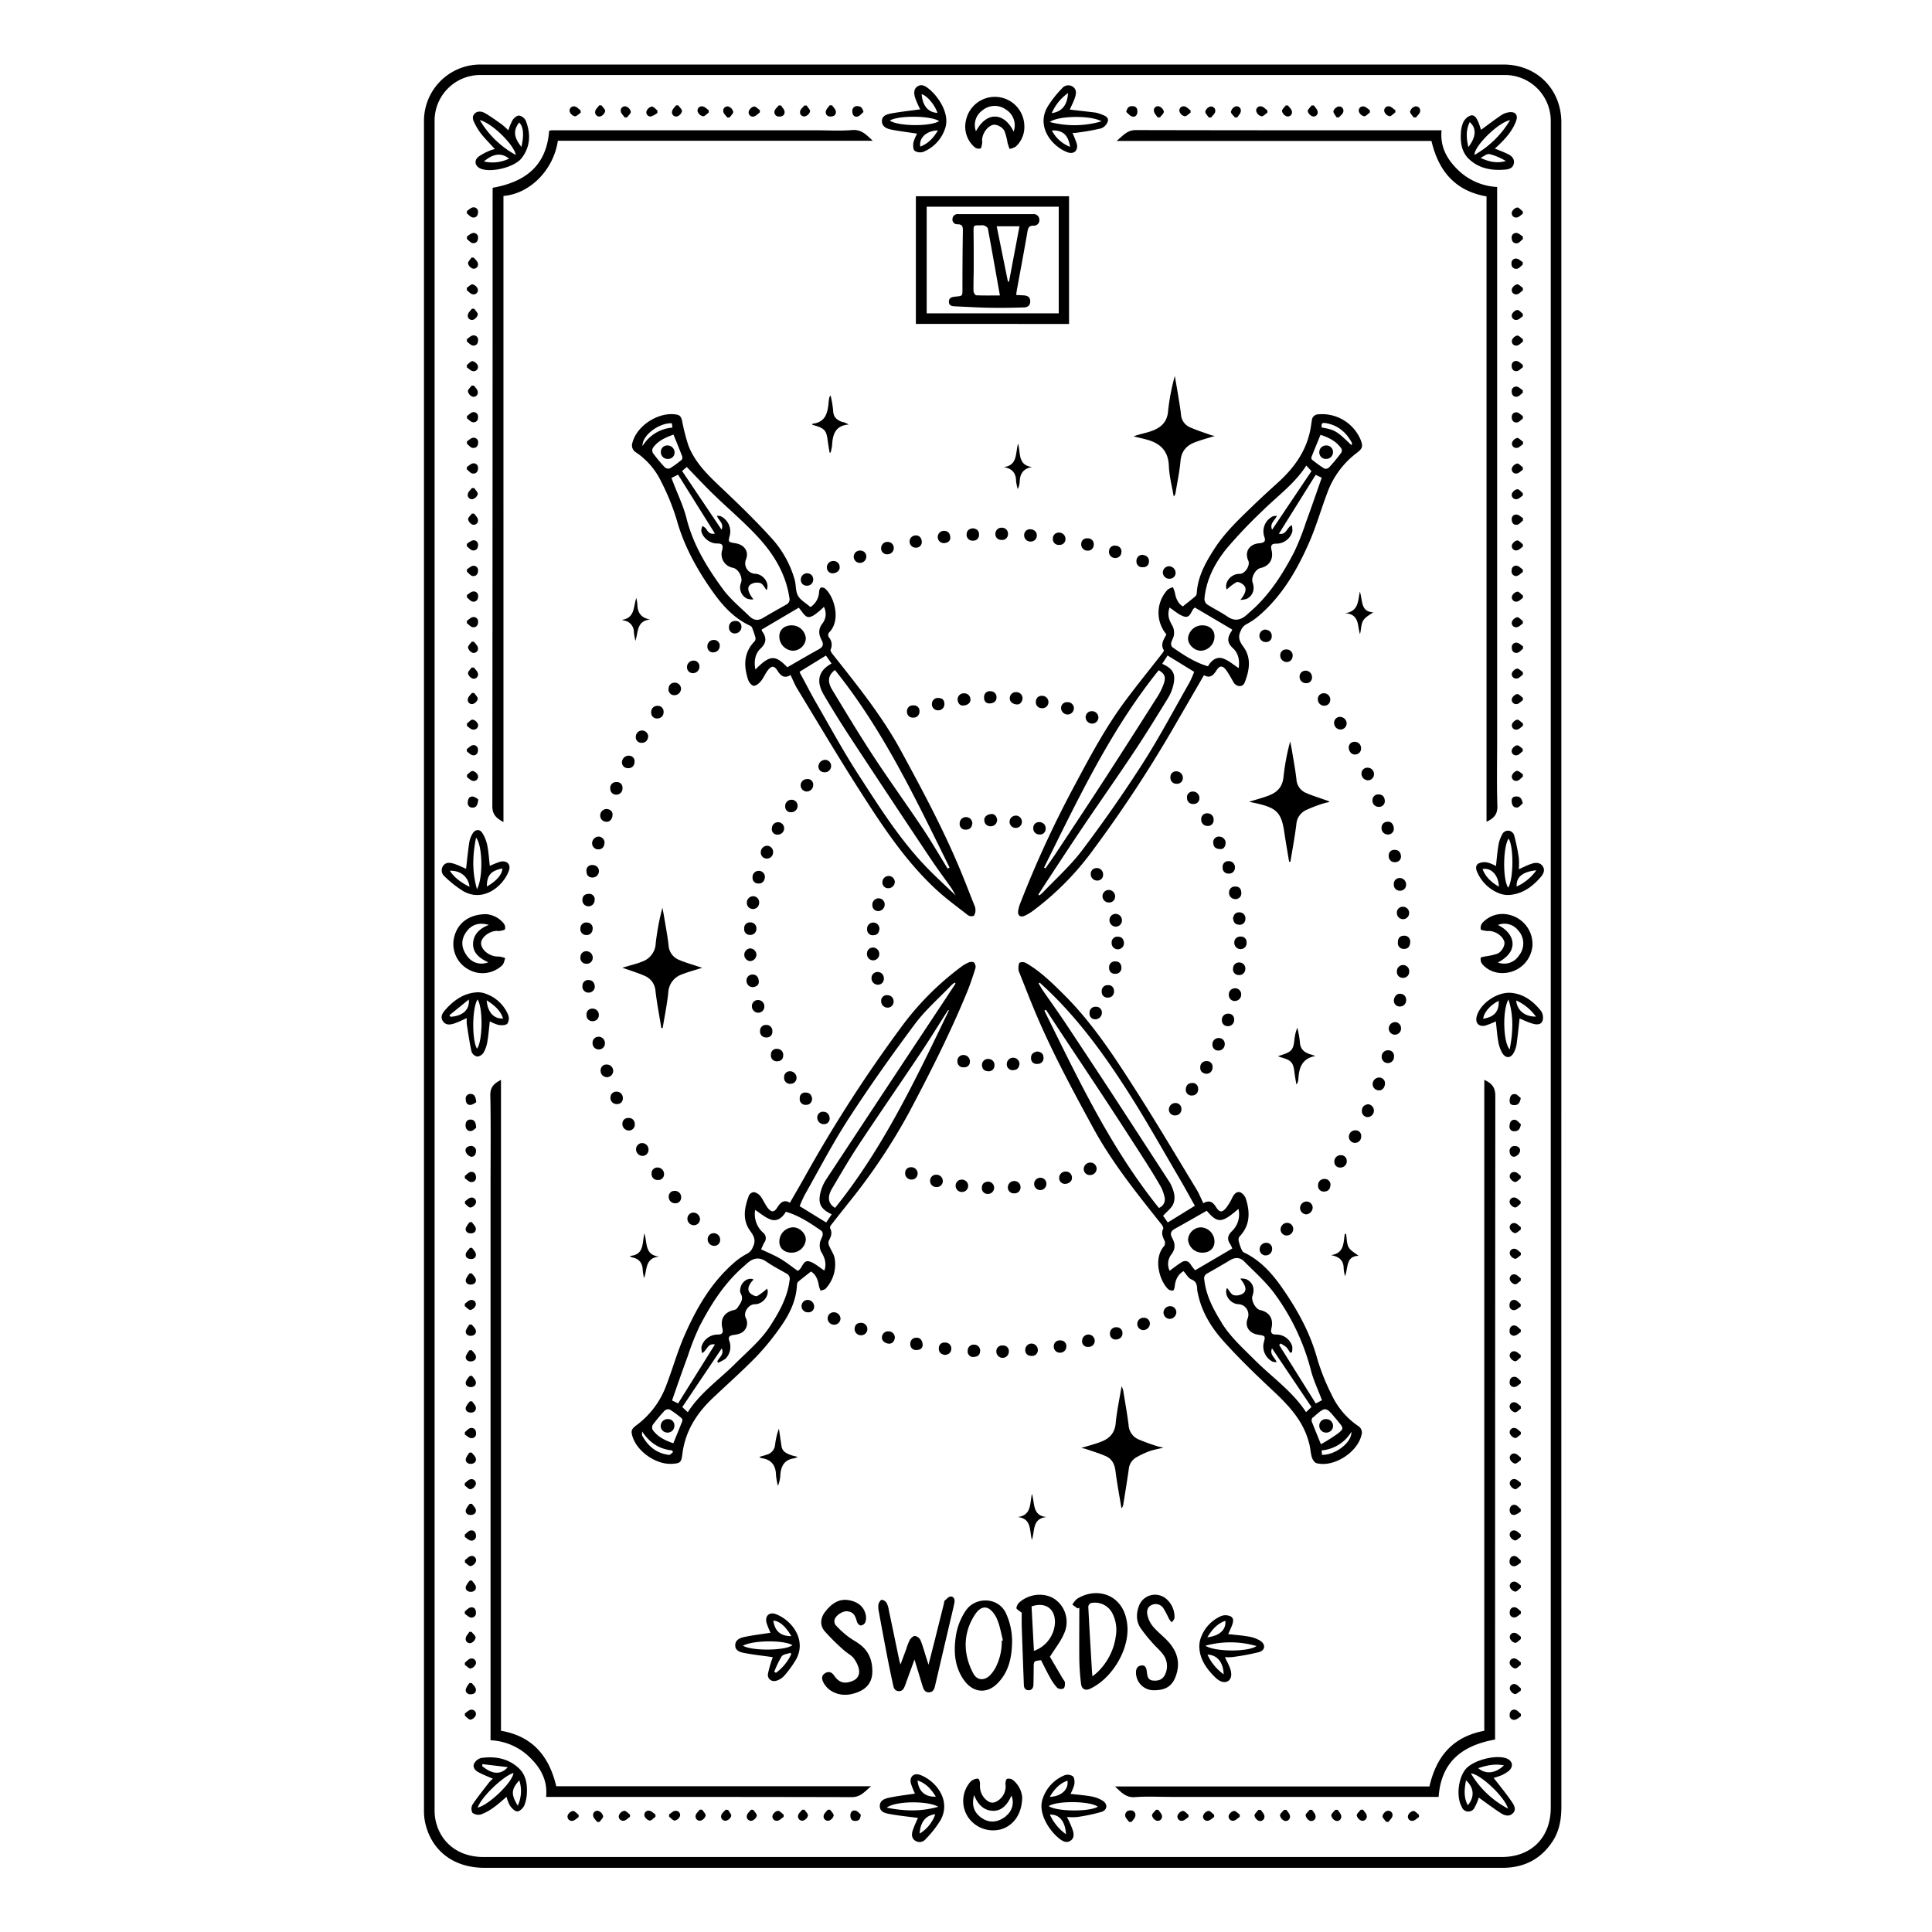 <svg xmlns="http://www.w3.org/2000/svg" viewBox="0 0 750 750"><path d="M606.11,375.1V50.63c0-1.2,0-2.39,0-3.58-.27-12.76-9.76-22-22.52-22H186.53a21.88,21.88,0,0,0-21.94,22q0,328.06,0,656.12a20.8,20.8,0,0,0,.58,4.91c2.61,10.66,11.16,17,22.89,17H582.34c.53,0,1.06,0,1.59,0,8.07-.18,14.4-3.55,18.83-10.35,2.66-4.1,3.36-8.67,3.36-13.47Q606.09,538.14,606.11,375.1Zm-4.11,0V701.77c0,11.52-7.52,19.11-19,19.11H187.58c-9.32,0-16.38-5.28-18.4-13.83a18.59,18.59,0,0,1-.47-4.33q0-327.77,0-655.52a17.73,17.73,0,0,1,18.13-18.08q198.53,0,397,0A17.79,17.79,0,0,1,602,46.85c0,1.46,0,2.92,0,4.38ZM309.79,231.25c-1-1.74-.74-4.11-1.28-6.14a40.22,40.22,0,0,0-9.4-16.63c-6.17-6.81-12.82-13.19-19.49-19.51-5-4.73-9.86-9.51-12.37-16a76,76,0,0,1-2.42-9.39c-.28-1.19-.52-2.3-2-2.6-6.81-1.36-15.51,4.06-17.28,10.75a3.16,3.16,0,0,0,1.4,3.92,28.49,28.49,0,0,1,9.81,11.5,86.84,86.84,0,0,1,5.95,14.7c2.75,9.87,7.56,18.64,13.31,26.92,4,5.77,8.59,11.13,15.24,14.16a1.61,1.61,0,0,1,.74.84,35.72,35.72,0,0,1,1.26,3.74,1.68,1.68,0,0,1-.28,1.39c-4.32,4.42-4.34,9.58-2.55,15,.32,1,1.44,2.33,2.18,2.32,1,0,2.13-1,2.85-1.9,1-1.26,1.63-2.89,2.65-4.17,1.44-1.8,2.44-1.77,3.7.2s2.61,3.19,5.08,1.7c.92,1.9,1.62,3.69,2.6,5.3,7.66,12.62,15.2,25.31,23.11,37.76,9,14.08,18,28.15,30.27,39.69,4,3.79,8.54,7.07,12.91,10.49a2.46,2.46,0,0,0,2.3.19,4,4,0,0,0,.58-2.46,4.33,4.33,0,0,0-.46-1.71c-2-5-3.94-10.11-6.06-15.1-6.53-15.44-14.47-30.2-22.46-44.9-7.33-13.47-17-25.41-26.47-37.38-.4-.5-.95-1.37-.77-1.75a4.46,4.46,0,0,0-.57-4.68,1.55,1.55,0,0,1,.24-2.23c4.44-4.91,1.58-13.77-1.7-16.7a2.09,2.09,0,0,0-1.73-.47c-.4.17-.65,1-.71,1.61a7.37,7.37,0,0,1-3.27,5.9,2.13,2.13,0,0,1-.34-.14C312.79,234.05,310.75,233,309.79,231.25Zm-60.36-58.1c-.22-4.1,6.32-9,11.36-8.85.08.51.16,1,.25,1.69A15,15,0,0,0,249.43,173.15Zm8.63,8.25a62.76,62.76,0,0,1-4.56-5.48,2.12,2.12,0,0,1-.06-2c1.92-2.8,4.87-4.07,8-5.21,1.23,3,2.34,5.71,3.37,8.42a1.52,1.52,0,0,1-.17,1.35,41.12,41.12,0,0,1-4.63,3.37A2.13,2.13,0,0,1,258.06,181.4Zm33,57.95c-3.54-3.47-7.49-6.66-10.39-10.61-6.16-8.38-11.57-17.2-14.17-27.53-1.22-4.85-3.47-9.43-5.25-14.13-.18-.49-.38-1-.6-1.54l2.58-1.27c4.75,7.6,9.46,15.13,14.31,22.87-2,.38-2.72-.7-3.43-1.86a5.38,5.38,0,0,0-1.4-1.1,5.37,5.37,0,0,0-.48,1.79c.31,2.6,3.38,5.09,6.07,5,2.06,0,2.54.56,2.05,2.56a5.34,5.34,0,0,0,4.22,6.89c2.1.48,3.83,3.67,3.12,5.74a4.81,4.81,0,0,0,2.18,6.16,5.12,5.12,0,0,0,2.61.34c-2.22-2.79-2.66-4.86-.9-5.9a4.73,4.73,0,0,1,3.63-.4c1,.38,1.58,1.77,2.36,2.74,1.38-2.62-1.3-6.35-4.53-6.36a4.06,4.06,0,0,1-3.52-5.39c1.33-3.08-.38-5.86-4-6.45-2.91-.47-2.91-.47-2.16-3.27a6.59,6.59,0,0,0-3.59-7.24,5.67,5.67,0,0,0-1.44-.15c.59,1.84,2.81,2.87,1.79,5.39l-15.33-22.79,1.81-1.56c3.41,3.51,6.72,7.09,10.21,10.48,5.7,5.53,11.81,10.68,17.21,16.48,6.24,6.7,11,14.38,12.41,23.75a2.31,2.31,0,0,1-1.26,2.75q-4.41,2.46-8.74,5C294.54,241,292.69,240.93,291.08,239.35Zm33.05,20.74c18.77,23.3,31.39,50.14,44.51,76.69-.24.15-.49.29-.74.43-3.19-5.16-6.23-10.43-9.6-15.47-6.28-9.41-12.91-18.58-19.11-28-5.61-8.57-10.9-17.36-16.21-26.13C321.07,264.42,321.58,262,324.13,260.09Zm-1.3-2.5c-5.06,2.74-6.14,6.79-3,12.16,3.48,5.93,7.14,11.77,10.92,17.52q15.21,23.14,30.6,46.18c2.49,3.74,5.2,7.34,7.78,11,.63.9,1.14,1.89,1.91,3.18-3.68-3.53-7.08-6.65-10.34-9.93-10.89-11-19.07-24.05-27.41-36.93-5.89-9.09-11.07-18.66-16.5-28.05-2.11-3.66-4-7.43-6.05-11.15a6.11,6.11,0,0,1-.31-.8l10.22-6.29Zm-6.78-18.82a28.27,28.27,0,0,0,3.81-3.19,6,6,0,0,1-.5,6.36c-1.84,2.31-1.52,4.42-.36,6.61.9,1.71.42,2.63-1.1,3.48-4.14,2.31-8.24,4.68-12.24,7-4.79-4.94-6.77-4.77-12.39.86-.63-3.19-.12-6.13,2-8.13,2.44-2.3,2.3-4.28.63-6.69a2.38,2.38,0,0,1-.24-.65l14.44-8.52c.33.42.88,1.06,1.36,1.74C313,239.74,313.82,240.08,316.05,238.77Zm62.66,136.91a2.45,2.45,0,0,0-.63-2.07c-.37-.33-1.39-.21-2,0a14.61,14.61,0,0,0-2.91,1.69,110.64,110.64,0,0,0-23.78,24.09,537.85,537.85,0,0,0-36.54,56.71c-2,3.57-4.05,7.09-6.18,10.8-2.26-1.35-3.63-.18-4.89,1.82s-2.33,2-3.83.06c-1-1.36-1.66-3-2.69-4.38a4.47,4.47,0,0,0-2.49-1.61,2.41,2.41,0,0,0-2,1.26c-1.77,4.66-2.7,9.47.5,13.83,1.54,2.11,2.26,3.77,1,6.27a4.71,4.71,0,0,1-2.14,2.49,26.42,26.42,0,0,0-5.05,3.46c-9,7.77-14.75,17.81-19.41,28.48-2.75,6.29-4.58,13-7.07,19.38a33.56,33.56,0,0,1-11.38,15.22c-2.1,1.56-2.39,2.26-1.59,4.69,1.9,5.74,9.09,10.68,15.12,10.39,3.31-.17,3.76-.46,4.16-3.76,1.07-8.79,5.47-15.75,11.75-21.71,5.67-5.38,11.53-10.56,17-16.17a97.62,97.62,0,0,0,9.82-12.18c3.22-4.64,5.61-9.76,5.93-15.59a1.94,1.94,0,0,1,.41-1.25c1.58-1.33,3.23-2.58,5-4,1.92,1.13,2.74,3.19,3.09,5.57a10.62,10.62,0,0,0,.68,1.88c.7-.28,1.62-.36,2-.86a13.87,13.87,0,0,0,3.47-11.58c-.28-1.74-1.48-3.31-2.16-5a2.61,2.61,0,0,1-.18-1.86c.81-1.58,1.55-3.07.57-4.87a1.43,1.43,0,0,1,.25-1.2c2.4-3.08,4.84-6.13,7.26-9.19A231.75,231.75,0,0,0,353,431.67c8.22-15.51,16.13-31.13,22.76-47.39C376.85,381.47,377.82,378.58,378.71,375.68Zm-119,189.11c-4.82-.6-8.16-3.35-10.42-7.54-.12-.24,0-.6,0-1.56,3,4.49,6.74,6.88,11.62,7.35l.4.65C260.77,564.07,260.19,564.85,259.71,564.79Zm5.15-13.08c-1.07,2.77-2.21,5.51-3.46,8.57-3.11-1.08-6-2.41-8-5.19a2.14,2.14,0,0,1,.05-2,66.18,66.18,0,0,1,4.57-5.47,2.15,2.15,0,0,1,1.92-.49,43.4,43.4,0,0,1,4.63,3.37A1.3,1.3,0,0,1,264.86,551.71ZM306.51,497c-.8,6.65-4,12.26-7.53,17.75s-8.79,9.85-13.47,14.53c-6.2,6.21-13.59,11.25-18.51,18.94l-2.14-2,15.32-22.78c1.06,2.47-1.11,3.51-1.73,5.09l.32.49a15.42,15.42,0,0,0,2.83-1.54,6.53,6.53,0,0,0,1.58-6.75c-.59-1.59-.18-2.23,1.56-2.5a10.44,10.44,0,0,0,2.31-.5,4.28,4.28,0,0,0,2.43-6.16c-1-2.15,1.13-5.26,3.52-5.26,3.24,0,5.89-3.57,4.77-6.06a23.34,23.34,0,0,1-3.79,2.85c-.57.28-1.82-.33-2.5-.86-1.6-1.26-1.15-3.26,1.06-5.53-1.91-1-4.72.79-5.12,3.4a3.2,3.2,0,0,0,.08,1.95c1.43,2.35-.22,4-1.26,5.71a2.37,2.37,0,0,1-1.41.8c-3.66.85-5.3,3.45-4.4,7.09.44,1.8-.12,2.46-2.06,2.42a6.48,6.48,0,0,0-6.07,4.78,9.16,9.16,0,0,0,.23,2.4c2-.91,2-3.9,5-3.33l-14.29,22.87-2.35-1.13c2-5.81,4-11.54,6.11-17.24a96.93,96.93,0,0,1,4.58-11.59c4.53-8.73,9.82-17,17.4-23.47.26-.22.5-.44.74-.67,2.36-2.21,4.78-3,7.77-.94,2.49,1.73,5.2,3.13,7.84,4.63A2.26,2.26,0,0,1,306.51,497ZM320,493.23c-1.88-1.22-3.52-2.73-5.46-3.44-3-1.09-2.89,2.71-4.88,3.55-2.21-1.56-4.37-3.31-6.74-4.71s-4.84-2.39-7.46-3.64c.44-.95.79-1.86,1.27-2.7a2.71,2.71,0,0,0-.58-3.84,9.63,9.63,0,0,1-3-8.75c2,1.27,3.85,2.93,6,3.7,2.57.91,4.55-.68,5.92-3,5.2,1.51,9.57,4.46,13.9,7.47a2,2,0,0,1,.36,1.67c-.25,1.09-1,2.1-1.06,3.18a5.55,5.55,0,0,0,.54,3.29C320.32,488.41,320.91,490.83,320,493.23Zm4.16-24.35c-2.6-1.52-3.15-4.11-1.19-7.43,3.42-5.81,6.82-11.65,10.54-17.27,7.81-11.8,15.87-23.44,23.73-35.2,3.64-5.44,7.06-11,10.58-16.53a.71.71,0,0,1,.6-.32C355.57,418.79,342.93,445.58,324.19,468.88ZM367,387.81q-8.22,12.4-16.44,24.81-14.94,22.61-29.85,45.24a16.55,16.55,0,0,0-2.1,4.68c-1.21,4.58-.12,6.76,4.26,8.86l-2.15,3.16c-3.48-2.13-6.78-4.17-10.29-6.33a46.31,46.31,0,0,1,1.94-4.33c5.64-10,10.92-20.16,17.14-29.75,8.1-12.48,16.72-24.64,25.61-36.57,4.05-5.43,9.28-10,14-14.91.43-.45.95-.82,1.42-1.23l.43.34Zm141.27,172.7c.42,1.73.51,3.55,1,5.24.28.88,1,2,1.8,2.25,6.64,1.75,15.88-4.14,17.45-10.9a3,3,0,0,0-1.36-3.58,30,30,0,0,1-10.33-12.33,82.9,82.9,0,0,1-5.5-13.82c-2.69-9.81-7.47-18.52-13.16-26.78-4-5.84-8.64-11.25-15.3-14.39a2.25,2.25,0,0,1-.91-1.15,19.81,19.81,0,0,1-1.07-3.18,2.23,2.23,0,0,1,.19-1.73c4.18-4.31,4.26-9.35,2.61-14.63a4.36,4.36,0,0,0-2.2-2.66c-1.48-.47-2.47.75-3.14,2.13a21.36,21.36,0,0,1-2.23,3.74c-1.61,2.07-2.69,2.06-4.08-.17-1.21-1.94-2.56-2.82-4.92-1.47-.95-2-1.66-3.76-2.64-5.38-7.66-12.62-15.18-25.32-23.11-37.76-8.58-13.44-17.24-26.86-28.7-38.17-4.43-4.38-8.86-8.75-14.31-11.88a2.89,2.89,0,0,0-2.49-.21c-.51.39-.49,1.61-.52,2.47a4.54,4.54,0,0,0,.48,1.71c2.06,5.16,4.06,10.34,6.22,15.46,6.47,15.32,14.38,29.94,22.31,44.52,7.33,13.48,16.95,25.41,26.47,37.38.4.49.9,1.37.72,1.76-.84,1.76-.19,3.17.55,4.71a2.25,2.25,0,0,1-.16,2c-4.45,4.94-1.68,13.75,1.54,16.75a2.46,2.46,0,0,0,1.91.53c.32-.07.58-1,.64-1.63.29-2.47,1.16-4.54,3.41-5.88,1.08,1.18,1.85,2.72,3.06,3.21,1.88.77,2.15,2,2.23,3.66a12,12,0,0,0,.32,1.95c1.45,7,5.14,13,9.76,18.18,6.12,6.85,12.77,13.24,19.48,19.53C500.52,545.82,506.18,551.91,508.24,560.51Zm16.33-4.61c.21,4.11-6.3,9-11.41,8.86,0-.56-.09-1.14-.14-1.72A15,15,0,0,0,524.57,555.9Zm-6.11-5.28c.42.51.83,1,1.25,1.54,1.78,2.12,1.92,2.5-.24,4.23a66.57,66.57,0,0,1-6.72,4.26c-1.37-3.38-2.51-6.12-3.58-8.88a2,2,0,0,1,.18-1.22c.08-.21.39-.34.59-.51C514.53,546,514.66,546,518.46,550.62Zm-68.6-81.69c-18.77-23.29-31.36-50.08-44.46-76.59l.6-.37c1.72,2.61,3.41,5.24,5.14,7.85,6,9.09,12.09,18.16,18.07,27.27q7.68,11.7,15.21,23.47c2.07,3.23,4.09,6.5,6,9.83a14.77,14.77,0,0,1,1.6,4.22A3.55,3.55,0,0,1,449.86,468.93Zm1.66,3c1.47-1.65,3.24-2.9,3.93-4.59,1.09-2.69.06-5.46-1.19-8a5.43,5.43,0,0,0-.32-.51q-11.56-17.81-23.15-35.61-8.54-13-17.17-26c-2.82-4.23-5.8-8.37-8.7-12.56-.63-.92-1.17-1.9-1.75-2.86l.37-.38c.95.88,1.91,1.74,2.85,2.63,12.77,12.14,22.95,26.35,32.31,41.13,6.69,10.55,12.79,21.48,19.12,32.26,2.07,3.52,4,7.1,6,10.64l-10.52,6.48C452.64,473.58,451.94,472.56,451.52,472Zm12.41,21.19A20,20,0,0,1,462.3,491c-.87-1.5-2.14-1.86-3.51-1.05-1.66,1-3.15,2.21-4.74,3.35a6.07,6.07,0,0,1,.64-6.29c1.74-2.23,1.52-4.3.36-6.42-1-1.79-.46-2.74,1.14-3.64,4.14-2.29,8.24-4.66,12.27-6.94,4.23,5,5.87,4.84,12.3-.72a9,9,0,0,1-2.47,8.59c-1.8,1.74-2,3.24-.68,5.18a11.3,11.3,0,0,1,.77,1.59Zm10.35,20.43c-3.26-5.19-6.1-10.53-6.81-16.78a2.14,2.14,0,0,1,1.15-2.42c3-1.71,6-3.41,8.9-5.18,2-1.17,3.84-1.08,5.42.5,3.9,3.94,8.13,7.66,11.46,12.05A86.79,86.79,0,0,1,508.91,532c1,3.87,2.78,7.56,4.28,11.57l-2.41,1.25-14.2-22.69.52-.59a13.19,13.19,0,0,1,2.25,1.42,12.21,12.21,0,0,1,1.46,2.16l.72-.15a8.06,8.06,0,0,0,.13-2.28,6.43,6.43,0,0,0-6.18-4.62c-1.76.05-2.33-.67-1.92-2.39.89-3.68-.71-6.3-4.35-7.11-1.82-.4-3.62-3.73-3-5.52.95-2.7.25-5-2.13-6.34a4.89,4.89,0,0,0-2.6-.32c2.18,2.66,2.68,4.66,1,5.76a4.64,4.64,0,0,1-3.61.62c-1.05-.4-1.7-1.83-2.53-2.8-1.35,2.61,1.32,6.31,4.55,6.32a4.06,4.06,0,0,1,3.51,5.39c-1.32,3.07.4,5.88,4,6.45,2.88.46,2.88.46,2.14,3.27a6.61,6.61,0,0,0,3.6,7.25,6.31,6.31,0,0,0,1.44.13c-.62-1.83-2.82-2.87-1.79-5.37l15.32,22.78-2.1,2c-5.32-8.12-13.18-13.52-19.82-20.14C482.62,523.47,477.77,519.16,474.28,513.59ZM396,350.82a11.92,11.92,0,0,0-.76,2.87c-.21,1.7.9,2.53,2.45,1.84a18,18,0,0,0,3.25-1.91,110.74,110.74,0,0,0,23.64-24,500.57,500.57,0,0,0,30.68-46.6l12.12-20.92c2.19,1.33,3.57.17,4.84-1.83s2.34-2,3.82-.09a51.56,51.56,0,0,1,2.75,4.59c1.19,2,3.63,2.13,4.4.16,1.82-4.64,2.69-9.48-.5-13.84-1.54-2.11-2.26-3.77-1-6.27a4.69,4.69,0,0,1,2.15-2.49,26.42,26.42,0,0,0,5.05-3.46c9-7.78,14.75-17.83,19.42-28.5,2.72-6.23,4.57-12.84,7-19.2a33.89,33.89,0,0,1,11.3-15.29c2.3-1.73,2.61-2.51,1.57-5.19a16.25,16.25,0,0,0-16.39-9.85,2.51,2.51,0,0,0-2.52,2.3c-.23,1.3-.37,2.62-.64,3.92-1.67,8.21-6.31,14.59-12.37,20.11-3.43,3.12-6.86,6.24-10.19,9.47-5.19,5-10.45,10-14.43,16.08-3.49,5.38-6.63,10.86-7.06,17.47a1.85,1.85,0,0,1-.46,1.22c-1.57,1.34-3.21,2.6-4.94,4-1.91-1.14-2.71-3.16-3.12-5.46a11,11,0,0,0-.75-2,6.53,6.53,0,0,0-2,.93,13.08,13.08,0,0,0-.52,17.38c-1,2-2.41,3.82-1,6.15.12.21-.28.81-.54,1.14-4.84,6.22-9.82,12.32-14.52,18.65-7.56,10.18-13.5,21.33-19.46,32.49A412.64,412.64,0,0,0,396,350.82Zm118.46-186.6c4.73.73,8,3.42,10.26,7.53a1.21,1.21,0,0,1,.11.57c0,.11-.09.23-.2.5-5.78-5.58-6.4-5.95-11.55-6.87C513,164.93,512.83,164,514.44,164.22Zm-5.34,13.2c1.11-2.82,2.27-5.61,3.5-8.63,3.19,1.06,6.18,2.47,8.15,5.42a1.81,1.81,0,0,1-.17,1.65c-1.49,1.94-3,3.83-4.69,5.63a2,2,0,0,1-1.78.43,54.13,54.13,0,0,1-4.8-3.47A1.16,1.16,0,0,1,509.1,177.42Zm-41.54,54.89c.7-7.46,4.13-13.87,8.7-19.5a190.47,190.47,0,0,1,13.94-14.63c5.68-5.63,12.29-10.31,16.89-17.45l2,2.16c-5.09,7.57-10.12,15.05-15.28,22.74-1.06-2.44,1.05-3.5,1.86-5.4a7,7,0,0,0-1.63.24,6.49,6.49,0,0,0-3.27,7.86c.6,1.6.21,2.26-1.5,2.51-.53.08-1.07.1-1.58.23-3.19.81-4.48,3.54-3.12,6.59.84,1.89-1.33,5.18-3.37,5.12-3.37-.09-6.1,3.39-5,6.07A20.29,20.29,0,0,1,480,226c.61-.29,1.95.37,2.65,1,1.51,1.3,1,3.25-1.12,5.87a8.1,8.1,0,0,0,2.51-.43c2.38-1.28,3.15-3.67,2.23-6.3-.68-1.94,1.09-5.19,3.06-5.63,3.49-.79,5.14-3.5,4.27-7-.45-1.85.08-2.51,2-2.46a6.44,6.44,0,0,0,6.09-4.74,9.43,9.43,0,0,0-.18-2.42c-2.08.83-2,3.88-5.05,3.3l14.28-22.85,2.36,1.11c-2.05,5.8-4,11.54-6.11,17.24a97.6,97.6,0,0,1-4.58,11.59c-4.54,8.72-9.8,17-17.4,23.47-.25.21-.49.44-.73.67-2.36,2.19-4.77,3-7.77.95-2.54-1.76-5.37-3.1-8-4.8A2.84,2.84,0,0,1,467.56,232.31ZM454,235.84c1.75,1.14,3.43,2.68,5.41,3.41,3,1.1,2.9-2.7,4.5-3.38l14.43,8.52a2.45,2.45,0,0,1-.23.59c-1.61,2.39-2,4.39.57,6.7,2.16,2,2.6,4.92,2.17,7.67-2-1.27-3.84-2.94-6-3.7-2.56-.91-4.55.66-5.92,3-5.19-1.52-9.58-4.45-13.89-7.47a2,2,0,0,1-.37-1.67c.25-1.09,1-2.1,1.06-3.18a5.81,5.81,0,0,0-.54-3.29C453.55,240.27,453.19,238.55,454,235.84Zm-.74,18.62,10.32,6.35a40.29,40.29,0,0,1-1.79,4.07c-6,10.52-11.66,21.27-18.18,31.46-7.38,11.53-15.26,22.77-23.5,33.71-4.47,5.93-10.14,11-15.28,16.41a16.42,16.42,0,0,1-1.34,1.14l-.41-.34c1.47-2.26,2.92-4.53,4.41-6.77,4.6-7,9.15-13.94,13.82-20.85,6.27-9.26,12.71-18.41,18.9-27.73,4.55-6.83,8.85-13.83,13.15-20.82a17.4,17.4,0,0,0,2.16-5.28c.95-4.28-.17-6.24-4.35-8.11Zm-3.47,5.72c2.23,1.27,2.9,2.53,2,5.19a24.74,24.74,0,0,1-2.73,5.47q-9.76,15.41-19.67,30.75c-6.36,9.82-12.84,19.57-19.28,29.33-1.38,2.1-2.85,4.13-4.28,6.19l-.53-.33C418.47,310.27,431.07,283.46,449.81,260.18ZM194.48,671.88V419.21c-2.66,1.38-4.21,2.75-4.14,6,.24,11.92.09,23.85.09,35.78V675.57a23.12,23.12,0,0,1,15.25,6.66c4.28,4.15,6.95,9,6.32,15.32h4.78c38,0,75.93,0,113.9.09,3.39,0,4.92-2.09,7.46-4.22H215.94C213.17,681.77,206.79,674,194.48,671.88Zm385.91.11q0-123.25.09-246.5c0-3.21-1.16-4.89-4.28-6.29V671.89c-12.31,2.32-18.64,10-21.29,21.61H432.85c2.44,2.3,4.25,4.42,7.79,4.14,4.6-.35,9.26-.09,13.89-.09H558.47c1-13.86,9.4-20,21.92-22.27ZM191.23,76.38q0,118.29-.1,236.59c0,3.32,1.59,4.64,4.31,6.16V76.06c10.45-.84,19.51-10.3,21.12-21.43H338.78c-2.5-2.37-4.4-4.45-8-4.14-4.6.38-9.26.09-13.89.09l-102.59,0a6.37,6.37,0,0,0-1.13.18c-1,13.74-9.42,19.9-21.92,22.14Zm385.84-.13V319c2.9-1.34,4.32-2.92,4.21-6.17-.27-8.54-.09-17.09-.09-25.64V72.59a23.46,23.46,0,0,1-15.26-6.68c-4.28-4.16-6.93-9-6.32-15.32h-4.19c-38.16,0-76.32,0-114.49-.09-3.39,0-4.91,2.1-7.46,4.21H555.69C558.43,66.38,564.84,74.09,577.07,76.25ZM415,76.19H355.54v49.56H415Zm-4,45.45H359.74V80.23H411ZM369.06,619.75c-.76,0-1.59,1-2.3,1.59-.25.22-.23.74-.32,1.13q-1.79,7.13-3.56,14.25c-.75,3-1.53,6-2.43,9.53-.37-1.17-.56-1.78-.76-2.39-.76-2.39-1.41-4.84-2.36-7.16a3,3,0,0,0-2.14-1.62c-.64-.05-1.58.83-2,1.53a20.52,20.52,0,0,0-1.37,3.5c-.7,1.87-1.39,3.75-2.25,6.06-.25-.87-.38-1.24-.46-1.62-1.36-6.48-2.69-13-4.06-19.43a8.93,8.93,0,0,0-.85-2.84,2.63,2.63,0,0,0-1.89-1.24c-.51.05-1.15,1.09-1.3,1.78a7.6,7.6,0,0,0,.14,2.76q1.56,8.59,3.21,17.17c.72,3.77,1.52,7.52,2.32,11.28.25,1.2.63,2.37,2.15,2.46s2.05-1,2.49-2.14c.24-.62.45-1.24.68-1.87l3-8.25c1.15,3.78,2.13,7,3.1,10.19.4,1.32.9,2.61,2.58,2.53s2.05-1.4,2.36-2.75q2.75-11.79,5.52-23.58c.65-2.77,1.33-5.53,1.92-8.32C370.73,621.11,370.47,619.78,369.06,619.75Zm41.39,35.49a2.56,2.56,0,0,0,2.41.22c.47-.26.6-1.47.54-2.24,0-.59-.6-1.15-.93-1.72l-4.89-8.35c2.1-3.38,4.24-6,5.52-9.07a10.81,10.81,0,0,0-3.46-13.17c-3.87-2.73-9.66-2.39-13.67.91a3.8,3.8,0,0,0-1.4,2.4c0,.51,1.15,1.08,2.06,1.85,0,1.41-.05,3.26,0,5.11q.39,11.42.83,22.82c0,1.18.53,2.14,1.85,2.14s1.86-1,1.88-2.3q.06-3.18.09-6.35c0-2.66,0-2.68,2.86-3,1.15,2.25,2.24,4.52,3.47,6.7A20.07,20.07,0,0,0,410.45,655.24Zm-9.08-14.37c-.31-5.76-.61-11.45-.92-17.26,5.44-1.88,9.34,1,9.07,6.55A12.25,12.25,0,0,1,401.37,640.87Zm36.3-9.34c-.77-12.61-11.85-15.83-19.64-10.81a8.72,8.72,0,0,0-1.74,2.2l2,1.45.7-.23c0,6.75-.06,13.5,0,20.24a87.55,87.55,0,0,0,.68,9.3c.25,2.05,1.68,2.72,3.43,1.92C431.55,651.73,438.23,640.74,437.67,631.53ZM433.18,635a23.79,23.79,0,0,1-7.41,14.38c-.46.42-1,.8-1.68,1.39-.09-.92-.16-1.49-.19-2.06-.5-8.33-1-16.66-1.43-25a1.8,1.8,0,0,1,1-1.39,7.6,7.6,0,0,1,8.53,4.33A14.12,14.12,0,0,1,433.18,635Zm-100.25,2.74c-1.39-.91-2.84-1.73-4.12-2.76a38.56,38.56,0,0,1-4.48-4.18,2.6,2.6,0,0,1-.27-2.28c.78-1.8,3.41-3.27,5-3,2.08.3,2.87,1.29,3.6,4,.16.62.91,1.45,1.44,1.49a2.25,2.25,0,0,0,1.77-1.15,5.26,5.26,0,0,0,.23-2.89c-.72-3.4-3.17-5.11-6.36-5.74-4.1-.81-7,1.38-9.34,4.37-1.88,2.38-2.24,5.2-.34,7.54a82.15,82.15,0,0,0,7.56,7.48c1.3,1.22,3.1,2,4.05,3.46,2.64,3.94,3,7.94-2.52,9-2.4.46-4-.67-5.32-2.61-.88-1.32-2.18-1.82-3.6-.89s-1.26,2.21-.59,3.52c1.9,3.74,6.49,5.6,11.09,4.5,5.37-1.29,7.95-4.2,7.91-8.93S336.9,640.33,332.93,637.76ZM387,653.7c4.55-4.4,5.76-10.1,5.89-16.15a26.12,26.12,0,0,0-2.25-11c-2.91-6.75-12.07-6.79-15.72-1.31a23.93,23.93,0,0,0-3.86,9.89c-.66,4.45-.67,8.89,1,13.12a17.75,17.75,0,0,0,2.89,4.92C378.41,657.16,383.23,657.36,387,653.7ZM377.74,628c1.16-2.05,2.82-4.39,5.22-3.89,1.6.34,3.25,2.49,4,4.22,1.19,2.65,1.64,5.63,2.39,8.47l-.48.12a21.66,21.66,0,0,1-2.43,10.51,13.06,13.06,0,0,1-2.08,2.87c-2.19,2.21-5,2.12-6.49-.6a25,25,0,0,1-2.71-7.75A20.75,20.75,0,0,1,377.74,628ZM271.31,375.3c-2.68-.92-5.43-1.66-8-2.8a6.48,6.48,0,0,1-3.78-5.65c-.46-3.94-1.22-7.85-1.87-11.77-.15-.9-.34-1.79-.51-2.69a93.68,93.68,0,0,0-2.61,13.93,7.81,7.81,0,0,1-5.33,7c-2.06.85-4.28,1.34-6.42,2l-1.2.35c2.87,1,5.84,1.93,8.68,3.15a6.89,6.89,0,0,1,4.2,6c.57,4.78,1.49,9.51,2.26,14.27l.53-.05c.75-4.63,1.72-9.23,2.18-13.88a7.79,7.79,0,0,1,5.37-6.94c2.5-1,5.12-1.66,7.79-2.52C272.14,375.55,271.72,375.44,271.31,375.3Zm244.81-64a3,3,0,0,0-1.27-.62c-2.73-1-5.52-1.8-8.15-3a6.06,6.06,0,0,1-3.43-5.22c-.44-3.74-1.14-7.45-1.75-11.17-.19-1.16-.45-2.3-.68-3.45a87.66,87.66,0,0,0-2.58,13.73c-.35,3.78-2.35,5.94-5.59,7.2-2.43.95-5,1.6-7.78,2.48,1.35.29,2.48.51,3.6.78,7.21,1.71,9,3.7,10.07,11,.56,3.83,1.24,7.65,1.87,11.48l.51,0c.79-4.82,1.69-9.63,2.3-14.47a6.56,6.56,0,0,1,3.66-5.52,55,55,0,0,1,6.25-2.44A26.72,26.72,0,0,1,516.12,311.34ZM463.88,171.69c2.44-.93,5-1.6,7.68-2.45-.62-.15-1.11-.22-1.57-.38-2.78-1-5.62-1.88-8.31-3.1a5.79,5.79,0,0,1-3.22-4.93c-.36-3-.88-5.89-1.35-8.83-.33-2-.7-4-1.05-6.06a83.13,83.13,0,0,0-2.62,13.74c-.35,4.07-2.62,6.2-6.05,7.51-1.9.72-3.92,1.14-5.89,1.7-.38.11-.74.27-1.43.52,1.79.43,3.21.75,4.61,1.11,5.4,1.36,8.84,4.2,9.07,10.34.15,4,1.22,7.9,1.87,11.84a2,2,0,0,0,.71-1.27c.68-4.18,1.57-8.34,1.95-12.55C458.62,175.11,460.63,172.94,463.88,171.69ZM421.57,562.51c2.61.91,5.28,1.67,7.79,2.81,2.24,1,3.31,3,3.64,5.52.62,4.88,1.53,9.73,2.33,14.59a1.72,1.72,0,0,0,.68-1.1c.74-4.64,1.51-9.27,2.17-13.92a5.89,5.89,0,0,1,2.78-4.58,33.12,33.12,0,0,1,5.18-2.45c1.58-.58,3.28-.85,5.52-1.41-1.21-.27-1.84-.36-2.44-.56a78.89,78.89,0,0,1-7.41-2.71,6.44,6.44,0,0,1-3.69-5.5c-.57-4.52-1.38-9-2.11-13.53a10.87,10.87,0,0,0-.61-1.55c-.85,5.12-1.86,9.73-2.29,14.39-.36,3.91-2.53,6-5.82,7.23-2.33.89-4.77,1.5-7.55,2.35A17.42,17.42,0,0,1,421.57,562.51Zm25.91,89.86c-2.06-.24-2.08-2-2.28-3.42s-.51-2.63-2.2-2.4-2.06,1.55-2,3a6.85,6.85,0,0,0,7,6.6c4.93,0,7.49-1.91,8.82-6.66,1.38-5-.32-9.13-3.75-12.69-1.79-1.86-3.86-3.46-5.51-5.43a10.45,10.45,0,0,1-2.12-4.36c-.35-1.53-.06-3.28,1.74-4a3.58,3.58,0,0,1,4.54,1.45,39.3,39.3,0,0,1,2.09,4,8.3,8.3,0,0,0,1.12,1.34c.34-.58,1-1.17,1-1.76a9.16,9.16,0,0,0-3.37-7.51A6.68,6.68,0,0,0,442.3,623c-1.23,3-1.4,6.15.46,9a61.36,61.36,0,0,0,4.84,6c1.24,1.45,2.77,2.69,3.88,4.22a7.49,7.49,0,0,1,.93,7.54C451.57,651.78,450,652.66,447.48,652.37Zm30.83-9.09a88.46,88.46,0,0,0,10.46-1.94c2.48-.73,2.6-3.1.37-4.46a12.8,12.8,0,0,0-4.44-1.57c-2.58-.46-5.2-.64-7.92-.95.51-1.14,1-2.19,1.45-3.29.47-1.27.91-2.85-.48-3.58a4.7,4.7,0,0,0-3.66-.16,14.53,14.53,0,0,0-7.86,8.27,10,10,0,0,0-.65,3.87c.21,4.8,2.86,8.41,6.11,11.63,1.93,1.9,3.85,2.34,5.12,1.44s1.55-2.81.55-5.3c-.53-1.31-1.2-2.56-1.86-3.94A19.88,19.88,0,0,0,478.31,643.28Zm-2.63-14.08c.35,3.44-2.24,5.85-7,6.4C470.5,632.66,472.47,630.31,475.68,629.2Zm-6.93,13.1c3.78.16,6.14,3,6.27,7.65A18.75,18.75,0,0,1,468.75,642.3Zm-.83-3.43a36.41,36.41,0,0,1,19.86.13C484.5,641.34,471.71,641.27,467.92,638.87ZM414.43,59.12c2.54.92,4.26-.81,3.55-3.4a39.47,39.47,0,0,0-1.64-4.11c.71,0,1.3,0,1.88-.13a85.49,85.49,0,0,0,9.33-1.67A4.43,4.43,0,0,0,430.07,47c.35-1.5-1.23-2.14-2.51-2.6a11,11,0,0,0-2.27-.69c-3.33-.42-6.67-.78-10-1.16.65-1.5,1.45-3,2-4.65s.71-3.24-.93-4.31a3.13,3.13,0,0,0-4.15.79,40.9,40.9,0,0,0-5.58,7.12C402.1,49.38,408.6,57,414.43,59.12Zm.19-23c-.31,4.72-2.38,7.24-6.33,7.8A18.5,18.5,0,0,1,414.62,36.12Zm12.92,11a37.56,37.56,0,0,1-20,.24C410.67,44.91,423.46,44.7,427.54,47.07ZM415.4,57a13.42,13.42,0,0,1-7.07-6.35C412.72,50.45,414.74,52.58,415.4,57Zm-69.26-6.66c3.22.65,6.5,1,9.88,1.54a15.39,15.39,0,0,0-1.43,3.44c-.18,1.06-.15,2.68.48,3.21a3.87,3.87,0,0,0,3.4.4A14.77,14.77,0,0,0,367,49.53c1.73-5.59-2.92-12.45-6.87-15.4-1.2-.89-2.57-1.54-4-.56s-1.35,2.53-1,4a28.08,28.08,0,0,0,1.49,3.66c.22.51.5,1,.61,1.22-3.75.51-7.41.89-11,1.55-1.69.31-3.86.75-3.87,3S344.34,50,346.14,50.32Zm11.1,6.58c-.56-3.44,2.5-6.22,6.86-6.29C362.42,53.44,360.4,55.74,357.24,56.9Zm6.65-13.08c-3.64-.27-5.7-2.72-6.11-7.27C359.84,37.07,363,40.79,363.89,43.82Zm.63,3.2c-3.42,2.14-15.91,2-19.09-.23C348.71,44.72,361.48,44.88,364.52,47ZM586.7,385.43c-5.27-.53-12,3.95-13.42,9.05-.74,2.68.88,4.35,3.56,3.58a40.88,40.88,0,0,0,3.85-1.56c.31,2.66.48,5.28.94,7.85a13.15,13.15,0,0,0,1.56,4.43c1.36,2.24,3.38,2.05,4.53-.29a10.12,10.12,0,0,0,1-3c.47-3.38.81-6.77,1.19-10.11,1.57.64,3.28,1.49,5.08,2,1.41.43,3.22.53,3.81-1.08a4.59,4.59,0,0,0-.52-3.78C595.34,388.84,591.75,385.94,586.7,385.43Zm-10.91,10c.23-2.4,2.79-5.33,6-6.89C582,392.91,579.73,394.89,575.79,395.45Zm10.26,11.95c-2.55-2.8-2.84-15.33-.47-19.36C587.65,394.35,587.36,400.71,586.05,407.4Zm2.54-19a18.86,18.86,0,0,1,7.65,6.27C591.91,394.68,588.91,392.23,588.59,388.38ZM301.81,652.31a6.54,6.54,0,0,0,2.6-1.75,41.08,41.08,0,0,0,4.73-6.55c4.14-7.88-2.25-15.35-8.07-17.44-2.51-.9-4.21.86-3.49,3.44a36,36,0,0,0,1.52,3.83c-3.38.52-6.71.92-10,1.6-1.74.35-3.68,1.1-3.68,3.28s2,2.68,3.67,3c3.68.68,7.41,1.09,10.92,1.58a43,43,0,0,0-1.89,6.47C297.82,651.92,299.78,653.17,301.81,652.31Zm-.57-2.93-.68-.36a36.91,36.91,0,0,1,2.87-6c.59-.85,2.27-1,3.46-1.39l.27.51A18.63,18.63,0,0,1,301.24,649.38Zm5.95-14.23c-4.81,0-6.44-2.57-7-6C302.42,629.13,305,631.35,307.19,635.15Zm-18.8,3.72c4.11-2.18,15.7-2.26,19.23-.23C305,640.79,292.17,641,288.39,638.87ZM181.21,397.62c.56,3.57,1.06,7.15,1.85,10.67a3.07,3.07,0,0,0,2.2,1.86,3.29,3.29,0,0,0,2.46-1.52,12.76,12.76,0,0,0,1.47-4.26c.45-2.58.64-5.2.95-7.9a15.07,15.07,0,0,0,3.45,1.42c1.12.17,2.75.16,3.37-.51a3.85,3.85,0,0,0,.31-3.41,14.68,14.68,0,0,0-8.68-8.19,8.46,8.46,0,0,0-3.29-.57c-5.23.27-9.14,3.08-12.46,6.83-1.07,1.2-2,2.71-.94,4.32,1.16,1.81,3,1.45,4.66.88s3-1.3,4.64-2A17.63,17.63,0,0,0,181.21,397.62Zm14.08-2.24c-3.59.2-6-2.41-6.36-7.06C191.83,390.2,194.23,392.13,195.29,395.38ZM185.4,388c2.14,3.37,2,15.91-.2,19.1C183.12,403.91,183.26,391.1,185.4,388Zm-10.49,6.73-.47-.61L182,388C182.38,392,179.62,394.4,174.91,394.72ZM594.56,335.3c-1.61.53-3.14,1.33-4.95,2.12a29.27,29.27,0,0,0,0-4.31,73.3,73.3,0,0,0-1.78-8.7,2.49,2.49,0,0,0-4.77-.3,12.5,12.5,0,0,0-1.38,4.1c-.43,2.59-.64,5.22-.95,8a13,13,0,0,0-3.25-1.37,5.55,5.55,0,0,0-3.62.41c-1.31.92-.83,2.55-.17,3.82a15.38,15.38,0,0,0,8,7.6,9.41,9.41,0,0,0,3.86.77c5.31-.27,9.27-3.14,12.59-7,1-1.18,1.76-2.64.74-4.17S596.1,334.8,594.56,335.3Zm-19,2.06c3.37-.62,6.18,2.44,6.31,6.85C579,342.54,576.71,340.51,575.53,337.36Zm9.94,7.25c-2.16-3-2.09-15.56.11-19.07C587.67,328.48,587.6,341.28,585.47,344.61Zm3.27-.45c-.26-3.61,2.26-5.79,7.64-6.31A19.12,19.12,0,0,1,588.74,344.16ZM357.13,689c-2.5-.9-4.21.88-3.48,3.46a37.52,37.52,0,0,0,1.53,3.82c-3.28.49-6.49.87-9.64,1.5-1.87.37-4.05,1-4,3.39s2.32,2.75,4.06,3.07c3.56.65,7.16,1,10.76,1.46a50.57,50.57,0,0,0-2,4.73c-.46,1.47-.63,3.09.92,4.13a3.07,3.07,0,0,0,4.14-.71,40.36,40.36,0,0,0,5.69-7.26C369.51,698.66,362.93,691.06,357.13,689ZM357,711.8c.29-4.56,2.44-7.15,6.07-7.5A14.16,14.16,0,0,1,357,711.8Zm-12.76-10.07c3.17-2.56,15.66-2.8,20-.35C357.35,703.34,351,703.07,344.24,701.73Zm11.95-10.56c3.41,1.15,5.37,3.52,7.1,6.28C359.23,697.68,356.57,695.43,356.19,691.17ZM172.62,340.25a41.7,41.7,0,0,0,7.25,5.71c7.87,4.45,15.47-2,17.64-7.85,1-2.61-.85-4.32-3.55-3.53a37.81,37.81,0,0,0-3.82,1.56c-.32-2.75-.46-5.45-1-8.07a14,14,0,0,0-2-4.85c-.95-1.42-2.71-1.23-3.6.26a9.72,9.72,0,0,0-1.36,3.48c-.53,3.42-.85,6.88-1.25,10.29-1.52-.64-3.16-1.48-4.9-2-1.47-.46-3.11-.56-4.09,1A3.07,3.07,0,0,0,172.62,340.25ZM195,337.13c0,2.26-2.18,4.85-6,7C189,339.49,190.86,338,195,337.13ZM184.8,325.18c2.55,3.05,2.8,15.54.36,20C183.17,338.26,183.47,331.91,184.8,325.18Zm-2.54,19.08c-3.06-1.57-5.7-3.32-7.65-6.24C178.72,337.85,181.88,340.4,182.26,344.26ZM428.08,699.05a12.43,12.43,0,0,0-4.4-1.67c-2.64-.49-5.33-.67-8.11-1a16.75,16.75,0,0,0,1.48-3.65c.17-1,.07-2.6-.58-3.19a3.63,3.63,0,0,0-3.24-.37,14.83,14.83,0,0,0-8.55,9.37c-1.8,5.74,3.1,12.75,7,15.55,1.16.83,2.48,1.4,3.87.48s1.37-2.4,1-3.76A29,29,0,0,0,415,707c-.22-.52-.49-1-.82-1.64a25.38,25.38,0,0,0,4,0,68.34,68.34,0,0,0,9.45-2C429.94,702.57,430.08,700.34,428.08,699.05Zm-13.7-7.81c.58,3.41-2.49,6.21-6.86,6.29C409.21,694.7,411.21,692.39,414.38,691.24Zm-6.82,13.2c3.6-.23,6,2.61,6.26,7.61A19.14,19.14,0,0,1,407.56,704.44Zm-.46-3.32c3.44-2.15,15.95-2,19.08.23C422.9,703.42,410.09,703.26,407.1,701.12ZM186.77,682.45a4.29,4.29,0,0,0-2.71,2.17c-.65,1.35.33,2.62,1.55,3.28,1.79,1,3.7,1.7,5.73,2.61a10.46,10.46,0,0,0-1.29,1.19c-2.25,2.92-4.58,5.78-6.62,8.84a3.34,3.34,0,0,0,0,3.21,3.86,3.86,0,0,0,3.37.58,20.26,20.26,0,0,0,5-2.8c1.68-1.19,3.2-2.62,4.84-4A14.27,14.27,0,0,0,198,701c.71,1,1.89,2.22,2.84,2.19s2.25-1.3,2.7-2.33a14.12,14.12,0,0,0,1-5c.17-3.47-.48-6.9-3.05-9.36C197.39,682.59,192.21,681.68,186.77,682.45Zm.4,3.13.12-.75,9.82,1.18C194.41,689.09,191.06,688.82,187.17,685.58Zm-1.75,16.14c1.53-4.22,9.7-12.06,13.89-13.46C199.17,691.6,189.92,700.66,185.42,701.72Zm15.54-.79c-2.42-4.16-2.76-6.09.63-9.8A13.41,13.41,0,0,1,201,700.93Zm378.87-10.76a24.85,24.85,0,0,0,2.91-.95,12.44,12.44,0,0,0,3-1.8c1.92-1.69,1.43-3.92-.94-4.81-4.17-1.57-12.91.71-15.79,4.12s-3.81,10.65-1.57,14.66a2.69,2.69,0,0,0,5.06.15,17.93,17.93,0,0,0,1.55-3.73c2.79,2,5.52,4.06,8.39,5.93,1.45,1,3.3,1.64,4.77.25,1.63-1.53.51-3.34-.44-4.69C584.63,696.19,582.2,693.24,579.83,690.17Zm4-4.85c-3.33,3.16-7,3.56-10,1.09C577.14,685.3,580.32,684.61,583.86,685.32Zm-14.05,15.45c-1.63-3.11-1.33-6.25-.67-9.65C573,694.74,571.78,698.51,569.81,700.77ZM571,688.44c3.66.18,13.23,9.21,14.39,13.65A36.45,36.45,0,0,1,571,688.44ZM186.86,52.05c1.63,2,3.43,3.82,5.25,5.82a11,11,0,0,0-1.8.54,22.28,22.28,0,0,0-4.51,2.38c-2,1.58-1.36,3.89,1,4.76,4.23,1.53,13.07-.71,15.74-4.21,3.4-4.46,3.52-9.44,1.58-14.47a3.69,3.69,0,0,0-2.6-2c-.8-.08-2,.91-2.52,1.73a21.26,21.26,0,0,0-1.66,4,30,30,0,0,0-2.44-2.22c-2.09-1.51-4.18-3-6.39-4.33-1.31-.78-3-1.18-4.25.06s-.54,2.75.13,4A22.53,22.53,0,0,0,186.86,52.05Zm1,10.62c3.67-3.11,6.83-3.44,9.76-1.1A14.62,14.62,0,0,1,187.83,62.67Zm13.7-15.11c1.62,1.67,1.92,4.66.86,9.46C199.4,53.27,199.2,50.64,201.53,47.56Zm-1.28,12.62a36.23,36.23,0,0,1-14-13.55C191,47.78,199.56,56.18,200.25,60.18Zm384.3,5.63c1.39-.14,2.77-.68,3.09-2.34s-.69-2.82-2-3.5c-1.69-.87-3.5-1.51-5.37-2.3.45-.41.94-.84,1.41-1.28,2.89-2.77,5.53-5.73,6.89-9.58.74-2.09-.33-3.48-2.51-3.26a7.2,7.2,0,0,0-3.14,1.06c-2.73,1.83-5.33,3.83-8,5.79-.35-1-.67-2.12-1.15-3.19-.58-1.28-1.38-2.84-3-2.34A5.25,5.25,0,0,0,568,47.53a12.4,12.4,0,0,0-.9,4.63c-.17,3.54.47,7,3.1,9.53C574.18,65.48,579.24,66.33,584.55,65.81Zm0-3.3c-3.42,1-6.6.3-9.83-1.22,1.15-.54,2.42-1.67,3.43-1.48A22.46,22.46,0,0,1,584.55,62.51Zm1.62-15.88a37.24,37.24,0,0,1-13.83,13.52C572.33,56.67,581.5,47.63,586.17,46.63Zm-15.63.8c2.66,2.33,2.49,5.68-.55,9.67C569.22,53.65,569,50.53,570.54,47.43ZM378.32,57.11a2.63,2.63,0,0,0,2.26.54c.47-.21.53-1.38.72-2.14a3.64,3.64,0,0,0-.06-.79c-.05-2.67,1.84-5.52,4.12-6.22,1.3-.4,3.75.67,4.6,2.42a24.46,24.46,0,0,1,1.17,4.51c.21.8.5,1.58.76,2.38a7.17,7.17,0,0,0,2.43-.9,10.28,10.28,0,0,0,3.33-8A11.45,11.45,0,0,0,375,46.67,10.53,10.53,0,0,0,378.32,57.11Zm3-14.21a7.41,7.41,0,0,1,9.17-.38,7.19,7.19,0,0,1,3,8.58c-3.41-7.22-10.28-8.29-14.62-.14A6.93,6.93,0,0,1,381.31,42.9ZM192.76,361.36a7.8,7.8,0,0,0,1.17.05c.76-.18,1.93-.29,2.12-.75a2.65,2.65,0,0,0-.57-2.26,9.8,9.8,0,0,0-6.78-3.53c-6.61.05-10.93,3.43-12.31,8.62a11.22,11.22,0,0,0,5.46,12.84A11.06,11.06,0,0,0,195,374.68c.64-.66.77-1.8,1.14-2.72a8.88,8.88,0,0,0-2.59-.65c-3.11.18-6.5-2.19-6.79-4.91C186.56,364.14,189.66,361.51,192.76,361.36Zm-3.23,12.19a6.74,6.74,0,0,1-7.93-2.08c-2.55-3.2-2.8-6.43-.74-9.48s5-4.05,8.92-2.94c-3.64,1.36-6,3.75-6.13,7.22C183.52,370,186.28,372.07,189.53,373.55Zm391.78-3.34a24,24,0,0,1-4.35,1c-.76.17-2.08.31-2.15.66a3.2,3.2,0,0,0,.62,2.43,10.23,10.23,0,0,0,8.13,3.43,11.58,11.58,0,0,0,11.34-10.64,11.7,11.7,0,0,0-9.18-12,10.52,10.52,0,0,0-10.3,3.23,3.14,3.14,0,0,0-.6,2.43c.07.35,1.39.48,2.15.64a4.74,4.74,0,0,0,1,0c2.66.08,5.35,1.95,6,4.16C584.35,366.86,583.12,369.39,581.31,370.21Zm.17-11.13a6.73,6.73,0,0,1,7.88,2.12,7.39,7.39,0,0,1,.36,9.64,6.81,6.81,0,0,1-8.24,2.79C590.08,369.19,588,362.2,581.48,359.08ZM393.23,691a2.77,2.77,0,0,0-2.28-.45c-.4.13-.68,1.31-.63,2a6.57,6.57,0,0,1-2.64,6.26c-1.85,1.35-3.28,1.3-5-.25a7.06,7.06,0,0,1-2.23-5.9c0-.73-.22-1.92-.69-2.13s-1.59.15-2.26.53A5.47,5.47,0,0,0,376,692.6a11.31,11.31,0,0,0,.07,13.18,11.74,11.74,0,0,0,12.67,4.31c4.74-1.48,8-5.89,8.08-12.41A9.75,9.75,0,0,0,393.23,691Zm-2.67,14c-3.22,2.55-6.43,2.8-9.47.73s-4-5.06-2.93-8.88c1.37,3.61,3.74,6,7.23,6.1,3.69.12,5.78-2.65,7.27-5.9A6.77,6.77,0,0,1,390.56,704.93Zm-63.28-541.1c-2.25-.7-3.8-1.86-3.86-4.56a39.13,39.13,0,0,0-1-5.84c-.28.43-.42.56-.45.72a14.1,14.1,0,0,0-.26,1.56c-.36,4.17-1,8.12-6.3,8.71-.05,0-.08.2-.14.38.44.13.88.28,1.32.4,3.4,1,4.24,2,4.68,5.44.21,1.66.51,3.3.77,5h.39A17.49,17.49,0,0,0,323,173c.23-4.19,1.15-7.81,6.49-8.2A11.26,11.26,0,0,0,327.28,163.83ZM508.89,409.35c-2.5-.71-4.19-2-4.28-4.92a37.13,37.13,0,0,0-1-5.47,16.82,16.82,0,0,0-1.11,4.62c-.4,3.82-1.06,4.69-4.71,5.87-.47.15-.94.34-1.68.6.73.25,1.16.41,1.6.53,3.53,1,4.37,2,4.78,5.57.18,1.62.5,3.23.76,4.84a3.59,3.59,0,0,0,.77-2c.21-4.41,1.38-8.12,6.66-9.06C510,409.72,509.45,409.51,508.89,409.35ZM301.24,572.65a25.13,25.13,0,0,0,.77,4.16,12.9,12.9,0,0,0,.91-4.06c.2-3.55,1.52-6.1,5.4-6.64a6,6,0,0,0,1.36-.56c-1-.25-1.84-.4-2.63-.69-1.7-.62-3.35-1.34-3.67-3.45q-.51-3.4-1-6.81a25.88,25.88,0,0,0-1.48,6.24,4.39,4.39,0,0,1-3.22,3.85c-.94.35-1.94.58-2.92.87a2.16,2.16,0,0,0,.31.24,1.86,1.86,0,0,0,.54.24C299.45,566.58,301.18,568.83,301.24,572.65Zm94-400.51c-1.14,3.83-.09,8.48-5.62,9.2,3.36.53,4.76,2.32,4.82,5.36a16.74,16.74,0,0,0,.65,3.16,7.16,7.16,0,0,0,.76-2.91c.09-3,1.36-5.06,4.8-5.65C395.05,180.56,396.27,176,395.21,172.14Zm-153.8,68.49a8.39,8.39,0,0,0,.85.27,4.44,4.44,0,0,1,3.77,4.41c.09,1.16.38,2.31.57,3.47,1.25-3.29.33-7.69,5.75-8.3-3.57-.62-4.88-2.66-4.95-5.78a17.61,17.61,0,0,0-.41-2.57C245.81,235.52,246.59,239.87,241.41,240.63Zm291.68-2.95c-5-.11-4.1-4.7-5.22-8-.8,3.53-.4,7.68-5.78,8.37,5.7.33,4.77,4.84,5.82,8.14.5-1.79.38-3.82,1.24-5.27S531.82,238.66,533.09,237.68ZM249.51,493.09a22.09,22.09,0,0,0,.51,3.07c1.31-3.29.27-7.83,5.94-8.36-5.73-.52-4.61-5.17-5.81-9-.93,3.91,0,8.38-5.75,8.76a5.9,5.9,0,0,0,1,.56C248.14,488.65,249.43,490.31,249.51,493.09Zm272.1-.68a15.45,15.45,0,0,0,.53,3c1.28-3.2.24-7.77,5.25-7.9-1.32-1.09-3.06-1.94-3.84-3.32s-.71-3.41-1-5.14l-.5-.09c-.56,3.51-.18,7.6-5.39,8.28C519.79,487.8,521.62,489.22,521.61,492.41Zm-121,105.31c1.16-3.69.13-8.26,5.68-8.81-5.6-.54-4.5-5.13-5.7-9-.87,4-.15,8.3-5.51,9C400.53,589.54,399.58,593.93,400.56,597.72ZM545,363.24c-1.61.05-2.35,1-2.34,2.59a2.24,2.24,0,0,0,2.41,2.53c1.55,0,2.34-1,2.38-2.87A2.25,2.25,0,0,0,545,363.24ZM373.38,462.72a2.39,2.39,0,1,0,.14-4.78,2.32,2.32,0,0,0-2.54,2.2A2.42,2.42,0,0,0,373.38,462.72Zm95.36-147a2.25,2.25,0,0,0-2.43,2.29,2.4,2.4,0,0,0,2.41,2.61,2.18,2.18,0,0,0,2.4-2.31A2.33,2.33,0,0,0,468.74,315.75ZM416.13,457.21a2.32,2.32,0,0,0-2.35-2.41,2.48,2.48,0,0,0-2.62,2.38,2.3,2.3,0,0,0,2.08,2.4C414.92,459.62,416.21,458.53,416.13,457.21ZM320.74,295a2.64,2.64,0,0,0-3,2.24,2.16,2.16,0,0,0,1.94,2.51,2.44,2.44,0,0,0,2.95-2.17A2.38,2.38,0,0,0,320.74,295Zm-28.6,45.65a2.19,2.19,0,0,0,2.38,2.33c1.54,0,2.31-1.05,2.41-2.55a2.33,2.33,0,0,0-2.42-2.36A2.37,2.37,0,0,0,292.14,340.62ZM514.08,462.55c1.5,0,2.36-1,2.42-2.75a2.24,2.24,0,0,0-2.42-2.13,2.37,2.37,0,0,0-2.4,2.58A2.16,2.16,0,0,0,514.08,462.55Zm-57.71-34.36a2.54,2.54,0,0,0-2.61,2.41A2.27,2.27,0,0,0,456,433a2.39,2.39,0,0,0,2.63-2.38A2.27,2.27,0,0,0,456.37,428.19Zm87.51-28.91a2.38,2.38,0,0,0-2.24-2.5,2.52,2.52,0,0,0-2.52,2.5,2.38,2.38,0,1,0,4.76,0Zm-75.61,17.57a2.41,2.41,0,0,0,2.44-2.54,2.16,2.16,0,0,0-2.31-2.38,2.32,2.32,0,0,0-2.46,2.5C465.9,415.92,466.85,416.65,468.27,416.85Zm-191,66.78a2.24,2.24,0,0,0,2.28-2.44,2.48,2.48,0,0,0-2.52-2.47,2.34,2.34,0,0,0-2.31,2.45A2.52,2.52,0,0,0,277.26,483.63Zm-44.78-76.24a2.32,2.32,0,0,0,2.34-2.41,2.46,2.46,0,0,0-2.48-2.52,2.29,2.29,0,0,0-2.31,2.43A2.38,2.38,0,0,0,232.48,407.39Zm81,97.24a2.4,2.4,0,0,0,.14,4.8,2.18,2.18,0,0,0,2.42-2.05A2.58,2.58,0,0,0,313.47,504.63ZM233,316.53a2.38,2.38,0,0,0,2.32,2.47c1.35.16,2.45-1,2.47-2.82,0-1.15-.82-2-2.25-2.12A2.5,2.5,0,0,0,233,316.53Zm154.1,1.78c-.16-1.38-.95-2.28-2-2.31-1.85,0-3.11,1.1-3,2.43a2.35,2.35,0,0,0,2.45,2.33A2.44,2.44,0,0,0,387.07,318.31ZM499.65,474.7a2.58,2.58,0,0,0-2.53,2.51,2.37,2.37,0,0,0,2.57,2.4,2.54,2.54,0,0,0,2.34-2.5A2.39,2.39,0,0,0,499.65,474.7Zm-127.11-155a2.19,2.19,0,0,0,2.34,2.37c1.55,0,2.41-.82,2.58-2.47a2.46,2.46,0,0,0-4.92.1Zm58.16,37.43a2.52,2.52,0,0,0,2.41,2.6,2.42,2.42,0,0,0,2.42-2.29,2.48,2.48,0,0,0-2.41-2.68A2.39,2.39,0,0,0,430.7,357.11ZM255.26,453.22a2.25,2.25,0,0,0-2.32,2.41,2.28,2.28,0,0,0,2.5,2.43,2.22,2.22,0,0,0,2.35-2.28A2.56,2.56,0,0,0,255.26,453.22Zm13.95,17.51a2.36,2.36,0,0,0-2.36,2.41,2.53,2.53,0,0,0,2.51,2.5,2.4,2.4,0,0,0,2.38-2.4A2.62,2.62,0,0,0,269.21,470.73Zm187.44,38.73a2.38,2.38,0,0,0-2.39-2.41,2.57,2.57,0,0,0-2.59,2.46A2.53,2.53,0,0,0,454,512,2.66,2.66,0,0,0,456.65,509.46ZM340.87,382.27a2.28,2.28,0,0,0,2.24-2.49,2.4,2.4,0,0,0-2.51-2.46,2.34,2.34,0,0,0-2.28,2.48A2.49,2.49,0,0,0,340.87,382.27Zm.05-28.59a2.56,2.56,0,0,0,2.52-2.69,2.37,2.37,0,0,0-2.32-2.26,2.43,2.43,0,0,0-2.48,2.5A2.27,2.27,0,0,0,340.92,353.68ZM257.6,276.4a2.22,2.22,0,0,0-2.4-2.39,2.34,2.34,0,0,0-2.4,2.58,2.18,2.18,0,0,0,2.39,2.31A2.36,2.36,0,0,0,257.6,276.4Zm-27.74,51a2.35,2.35,0,0,0,2.46,2.32c1.53-.05,2.34-1,2.37-2.9a2.48,2.48,0,0,0-2.41-2.07A2.66,2.66,0,0,0,229.86,327.44Zm70.26,3.39a2.4,2.4,0,0,0-2.29-2.47,2.52,2.52,0,0,0-2.49,2.53,2.33,2.33,0,0,0,2.31,2.45A2.42,2.42,0,0,0,300.12,330.83Zm23.41-113A2.44,2.44,0,0,0,321,220.2a2.25,2.25,0,0,0,2.08,2.37c1.67,0,3-1.1,2.87-2.4A2.3,2.3,0,0,0,323.53,217.79Zm90.08-8.53a2.45,2.45,0,0,0-2.56-2.51,2.27,2.27,0,0,0-2.33,2.4,2.24,2.24,0,0,0,2.55,2.36A2.19,2.19,0,0,0,413.61,209.26ZM366,458.54a2.45,2.45,0,0,0-2.48-2.51,2.31,2.31,0,0,0-2.46,2.29,2.38,2.38,0,0,0,2.47,2.48A2.31,2.31,0,0,0,366,458.54Zm-42.3,50.88a2.39,2.39,0,0,0-2.41,2.38,2.51,2.51,0,0,0,2.56,2.46,2.48,2.48,0,0,0,2.43-2.37A2.58,2.58,0,0,0,323.65,509.42Zm139-89c-1.52.05-2.34,1-2.38,2.63a2.2,2.2,0,0,0,2.42,2.22,2.33,2.33,0,0,0,2.37-2.58A2.15,2.15,0,0,0,462.69,420.42ZM342.38,519.08c-.21,1.24,1.14,2.5,2.8,2.53,1.2,0,2-.88,2.2-2.27a2.42,2.42,0,0,0-2.47-2.51A2.35,2.35,0,0,0,342.38,519.08Zm2.07-127.92a2.3,2.3,0,0,0,2.44-2.29,2.36,2.36,0,0,0-2.39-2.54,2.16,2.16,0,0,0-2.43,2.23A2.48,2.48,0,0,0,344.45,391.16Zm90.89-15.48c-.08-1.54-.8-2.43-2.29-2.46a2.22,2.22,0,0,0-2.49,2.4,2.16,2.16,0,0,0,2.28,2.4A2.26,2.26,0,0,0,435.34,375.68Zm-189-79.93a2.14,2.14,0,0,0-2-2.38,2.62,2.62,0,0,0-2.9,2.45,2.24,2.24,0,0,0,2.36,2.37A2.29,2.29,0,0,0,246.31,295.75ZM481.82,385.8a2.34,2.34,0,0,0-2.41-2.15,2.38,2.38,0,0,0-2.38,2.58,2.29,2.29,0,0,0,2.39,2.36A2.52,2.52,0,0,0,481.82,385.8Zm20-131.2a2.34,2.34,0,0,0-2.44-2.48,2.22,2.22,0,0,0-2.39,2.32A2.53,2.53,0,0,0,499.4,257,2.29,2.29,0,0,0,501.78,254.6ZM489,484.92a2.32,2.32,0,0,0,2.32,2.43,2.47,2.47,0,0,0,2.51-2.48,2.25,2.25,0,0,0-2.3-2.42A2.52,2.52,0,0,0,489,484.92ZM394.53,268.69a2.31,2.31,0,0,0-2.52,2.22c-.17,1.34,1,2.5,2.88,2.55,1,0,1.87-.81,2.05-2.23A2.36,2.36,0,0,0,394.53,268.69ZM541.14,410.11a2.15,2.15,0,0,0-2.27-2.39,2.42,2.42,0,0,0-2.5,2.48,2.39,2.39,0,1,0,4.77-.09ZM538.61,319a2.3,2.3,0,0,0-2.3,2.46,2.46,2.46,0,0,0,2.5,2.5,2.24,2.24,0,0,0,2.28-2.1C541.08,320,540,318.81,538.61,319Zm8.44,58.21a2.39,2.39,0,1,0-4.77-.11,2.26,2.26,0,0,0,2.22,2.5A2.35,2.35,0,0,0,547.05,377.17ZM544.55,352a2.25,2.25,0,0,0-2.28,2.44,2.38,2.38,0,1,0,4.76,0A2.39,2.39,0,0,0,544.55,352ZM251.63,285.77a2.41,2.41,0,0,0-4.81.22,2.16,2.16,0,0,0,2.33,2.37C250.64,288.35,251.51,287.39,251.63,285.77ZM393.47,415.41c1.53-.08,2.14-1.06,2.3-2.41a2.47,2.47,0,0,0-4.94.15A2.25,2.25,0,0,0,393.47,415.41ZM493.69,246.88c0-1.49-1-2.33-2.58-2.49a2.43,2.43,0,0,0,.24,4.85A2.17,2.17,0,0,0,493.69,246.88Zm-37.05,52.54a2.19,2.19,0,0,0-2.27,2.46,2.25,2.25,0,0,0,2.4,2.37,2.23,2.23,0,0,0,2.42-2.12A2.57,2.57,0,0,0,456.64,299.42Zm74.56,3.48a2.34,2.34,0,0,0,2.18-2.37,2.45,2.45,0,0,0-2.47-2.51,2.25,2.25,0,0,0-2.38,2.34A2.55,2.55,0,0,0,531.2,302.9ZM366.51,210.83c1.46-.07,2.32-.83,2.4-2,0-1.72-.93-2.77-2.31-2.74a2.38,2.38,0,1,0-.09,4.75Zm-59.32,99.63a2.44,2.44,0,0,0-2.38,2.63,2.12,2.12,0,0,0,2.29,2.21,2.47,2.47,0,0,0,2.52-2.69A2.32,2.32,0,0,0,307.19,310.46Zm-2.78,11.1a2.38,2.38,0,0,0-4.76,0,2.06,2.06,0,0,0,2,2.43A2.47,2.47,0,0,0,304.41,321.56Zm236.86,8.36a2.11,2.11,0,0,0-2.17,2.3,2.29,2.29,0,0,0,2.46,2.47,2.2,2.2,0,0,0,2.31-2.14C543.82,330.78,542.78,329.82,541.27,329.92Zm-193.9,12.36a2.41,2.41,0,0,0-4.81.07,2.19,2.19,0,0,0,2.28,2.45A2.51,2.51,0,0,0,347.37,342.28Zm196-1.44a2.28,2.28,0,0,0-2.3,2.44,2.35,2.35,0,0,0,2.44,2.5,2.3,2.3,0,0,0,2.33-2.16A2.51,2.51,0,0,0,543.37,340.84Zm-121,182a2.34,2.34,0,0,0,2.61-2.27,2.45,2.45,0,1,0-4.9-.1A2.14,2.14,0,0,0,422.38,522.86ZM334,513.54c-1.5.05-2.19,1-2.25,2.44a2.47,2.47,0,0,0,2.63,2.36,2.41,2.41,0,1,0-.38-4.8Zm46.06-306c0-1.56-.89-2.24-2.32-2.45-1.42.14-2.4.74-2.5,2.29a2.28,2.28,0,0,0,2.43,2.5A2.21,2.21,0,0,0,380.06,207.5ZM507.12,466.42a2.58,2.58,0,0,0-2.44,2.61,2.55,2.55,0,0,0,2.45,2.38,2.72,2.72,0,0,0,2.45-2.64A2.42,2.42,0,0,0,507.12,466.42Zm-235.6-207.8a2.22,2.22,0,0,0-2.35-2.17A2.49,2.49,0,0,0,266.7,259a2.26,2.26,0,0,0,2.25,2.32A2.53,2.53,0,0,0,271.52,258.62ZM373.89,409.55a2.28,2.28,0,0,0-2.22,2.55,2.21,2.21,0,0,0,2.52,2.22,2.12,2.12,0,0,0,2.33-2.15A2.5,2.5,0,0,0,373.89,409.55Zm-2.16-138c.1,1.41.9,2.28,1.85,2.34,1.95.05,3.26-1.07,3.14-2.37a2.36,2.36,0,0,0-2.41-2.38A2.41,2.41,0,0,0,371.73,271.5ZM294.34,393.14a2.37,2.37,0,0,0,2.38-2.33,2.44,2.44,0,0,0-2.44-2.6,2.33,2.33,0,0,0-2.39,2.37A2.49,2.49,0,0,0,294.34,393.14Zm67.44-119.89a2.29,2.29,0,0,0,2.26,2.48,2.36,2.36,0,0,0,2.58-2.35c0-1.5-.69-2.38-2.22-2.41A2.27,2.27,0,0,0,361.78,273.25Zm52.52-.67a2.26,2.26,0,0,0-2.39,2.34,2.56,2.56,0,0,0,2.58,2.45,2.47,2.47,0,0,0,2.4-2.41A2.39,2.39,0,0,0,414.3,272.58Zm-62.22,3.66a2.23,2.23,0,0,0,2.34,2.34,2.31,2.31,0,0,0,2.52-2.42,2.12,2.12,0,0,0-2.34-2.31A2.23,2.23,0,0,0,352.08,276.24Zm174,16.65a2.28,2.28,0,0,0,2.28-2.46,2.43,2.43,0,0,0-2.52-2.46,2.2,2.2,0,0,0-2.27,2.14C523.6,291.82,524.77,293,526.07,292.89ZM249.26,443.74a2.38,2.38,0,0,0-2.34,2.46,2.55,2.55,0,0,0,2.52,2.52,2.34,2.34,0,0,0,2.31-2.45A2.5,2.5,0,0,0,249.26,443.74Zm281.8-10.09a2.51,2.51,0,0,0,0-5c-1.46.29-2.39,1-2.38,2.64A2.25,2.25,0,0,0,531.06,433.65ZM239.5,428.59a2.14,2.14,0,0,0,2.29-2.22,2.43,2.43,0,0,0-2.59-2.59,2.25,2.25,0,0,0-2.22,2.34A2.37,2.37,0,0,0,239.5,428.59Zm51.6-55.49a2.54,2.54,0,0,0,2.54-2.37,2.51,2.51,0,0,0-2.5-2.56,2.48,2.48,0,0,0,0,4.93Zm134.13,22.59a2.57,2.57,0,0,0,2.52-2.73,2.2,2.2,0,0,0-2.32-2.14,2.28,2.28,0,0,0-2.47,2.46A2.17,2.17,0,0,0,425.23,395.69Zm120.63-7.51a2.26,2.26,0,0,0-2.34-2.39c-1.33-.11-2.45,1.14-2.42,2.88a2.26,2.26,0,0,0,2.35,2.05A2.37,2.37,0,0,0,545.86,388.18ZM355.55,212.61a2.2,2.2,0,0,0,2.3-2.2c-.05-1.65-1.05-2.65-2.44-2.56a2.38,2.38,0,1,0,.14,4.76ZM336.62,360.84a2.16,2.16,0,0,0,2.51,2.2c1.55-.07,2.14-1.08,2.27-2.5a2.4,2.4,0,1,0-4.78.3ZM463,307.28a2.19,2.19,0,0,0-2.19,2.54,2.24,2.24,0,0,0,2.48,2.27,2.14,2.14,0,0,0,2.31-2.13A2.49,2.49,0,0,0,463,307.28ZM402.68,413a2.22,2.22,0,0,0,2.4-2.49c0-1.48-1-2.17-2.43-2.32-1.45.27-2.47,1-2.39,2.58A2.11,2.11,0,0,0,402.68,413Zm-19.09,45.7c-1.47.11-2.4.83-2.43,2.34a2.22,2.22,0,0,0,2.31,2.44,2.39,2.39,0,1,0,.12-4.78Zm-64-27.14a2.2,2.2,0,0,0-2.32,2.22,2.53,2.53,0,0,0,2.43,2.62,2.2,2.2,0,0,0,2.38-2.07C322.06,432.61,321,431.53,319.55,431.6Zm-40.16-181a2.27,2.27,0,0,0-2.41-2.13,2.41,2.41,0,0,0-2.41,2.59,2.15,2.15,0,0,0,2.28,2.23A2.49,2.49,0,0,0,279.39,250.6Zm240.78,27.71a2.32,2.32,0,0,0-2.31,2.45,2.52,2.52,0,0,0,2.53,2.48,2.41,2.41,0,0,0,2.34-2.45A2.58,2.58,0,0,0,520.17,278.31ZM235.59,418.16a2.45,2.45,0,0,0,0-4.9,2.2,2.2,0,0,0-2.42,2.2A2.47,2.47,0,0,0,235.59,418.16ZM453.81,219.82a2.45,2.45,0,0,0-2.4,2.43,2.5,2.5,0,0,0,2.75,2.41,2.27,2.27,0,0,0,2.21-2.35A2.62,2.62,0,0,0,453.81,219.82ZM399.7,205.45a2.24,2.24,0,0,0-2.12,2.31,2.4,2.4,0,0,0,2.5,2.46,2.28,2.28,0,0,0,2.4-2.34C402.56,206.48,401.45,205.43,399.7,205.45ZM292.34,383.19c1.45-.14,2.22-1,2.23-1.95,0-2-1.05-3-2.5-2.92a2.27,2.27,0,0,0-2.27,2.46A2.4,2.4,0,0,0,292.34,383.19ZM388.82,209.6a2.22,2.22,0,0,0,2.48-2.25,2.31,2.31,0,0,0-2.31-2.49,2.36,2.36,0,0,0-2.58,2.39A2.24,2.24,0,0,0,388.82,209.6ZM227.63,374.13a2.3,2.3,0,0,0,2.46-2.14,2.47,2.47,0,0,0-2.25-2.71,2.23,2.23,0,0,0-2.51,2.23A2.25,2.25,0,0,0,227.63,374.13Zm195.49,82a2.48,2.48,0,0,0,2.59-2.43,2.4,2.4,0,0,0-2.41-2.39,2.57,2.57,0,0,0-2.6,2.46A2.37,2.37,0,0,0,423.12,456.16Zm18.05-238.31a2.21,2.21,0,0,0,2.52,2.36,2.14,2.14,0,0,0,2.33-2.34c0-1.55-1.07-2.26-2.53-2.46A2.33,2.33,0,0,0,441.17,217.85ZM315.69,304.66a2.13,2.13,0,0,0-2.48-2.21,2.41,2.41,0,0,0-.2,4.81A2.54,2.54,0,0,0,315.69,304.66ZM443.83,516.35a2.6,2.6,0,0,0,2.56-2.49,2.29,2.29,0,0,0-2.44-2.31,2.4,2.4,0,1,0-.12,4.8Zm-131-92.21a2.07,2.07,0,0,0-2.37,2.24,2.24,2.24,0,0,0,2.37,2.53c1.47,0,2.25-.84,2.45-2.29C315.09,425.15,314.42,424.16,312.8,424.14Zm43.39,31.68a2.44,2.44,0,0,0-2.56-2.7,2.14,2.14,0,0,0-2.27,2.23,2.36,2.36,0,0,0,2.44,2.54A2.23,2.23,0,0,0,356.19,455.82ZM432.86,520c1.73.07,2.91-1,2.88-2.38a2.19,2.19,0,0,0-2.16-2.37,2.36,2.36,0,0,0-2.69,2.27A2.22,2.22,0,0,0,432.86,520ZM225.32,360.48a2.21,2.21,0,0,0,2.11,2.48,2.29,2.29,0,0,0,2.62-2.28,2.19,2.19,0,0,0-2.17-2.55A2.24,2.24,0,0,0,225.32,360.48ZM355.76,524.07c1.5,0,2.34-.74,2.42-1.84,0-1.87-1-3.05-2.47-2.92a2.24,2.24,0,0,0-2.33,2.43A2.18,2.18,0,0,0,355.76,524.07Zm77-307.46a2.31,2.31,0,0,0,2.56-2.17,2.2,2.2,0,0,0-2.13-2.58,2.18,2.18,0,0,0-2.66,2A2.39,2.39,0,0,0,432.8,216.61Zm-88.33-1.44a2.45,2.45,0,0,0,2.54-2.43,2.34,2.34,0,0,0-2.39-2.37,2.43,2.43,0,0,0-2.53,2.45A2.27,2.27,0,0,0,344.47,215.17Zm135.22,129a2.23,2.23,0,0,0-2.53,2.21,2.42,2.42,0,0,0,2.36,2.65,2.23,2.23,0,0,0,2.4-2.21C481.9,345.17,481.2,344.22,479.69,344.14ZM422.19,209a2.16,2.16,0,0,0-2.46,2.12,2.45,2.45,0,0,0,2.51,2.65,2.28,2.28,0,0,0,2.35-2.43A2.2,2.2,0,0,0,422.19,209Zm-.75,69.46a2.55,2.55,0,0,0,2.57,2.45,2.42,2.42,0,0,0,2.39-2.46,2.48,2.48,0,0,0-2.58-2.37A2.33,2.33,0,0,0,421.44,278.42ZM393.68,463.25a2.3,2.3,0,0,0,2.49-2.43,2.37,2.37,0,0,0-2.33-2.35,2.5,2.5,0,0,0-2.6,2.49A2.28,2.28,0,0,0,393.68,463.25Zm-4.5,63.87a2.44,2.44,0,0,0,2.45-2.52,2.15,2.15,0,0,0-2.4-2.27,2.2,2.2,0,0,0-2.45,2.21A2.47,2.47,0,0,0,389.18,527.12ZM228.41,385.33a2.39,2.39,0,0,0,2.5-2.32c-.13-1.41-.78-2.46-2.27-2.55a2.2,2.2,0,0,0-2.52,2.21A2.31,2.31,0,0,0,228.41,385.33Zm300,55.88a2.15,2.15,0,0,0-2.16-2.42,2.5,2.5,0,0,0-2.62,2.54,2.39,2.39,0,0,0,4.78-.12ZM479.1,395.73a2.15,2.15,0,0,0-2.3-2.22,2.37,2.37,0,0,0-2.47,2.51,2.22,2.22,0,0,0,2.15,2.33A2.42,2.42,0,0,0,479.1,395.73Zm-2.21-61.43a2.16,2.16,0,0,0-2.26,2.45,2.18,2.18,0,0,0,2.24,2.37,2.27,2.27,0,0,0,2.53-2.35A2.36,2.36,0,0,0,476.89,334.3Zm-179.4,68.43a2.13,2.13,0,0,0,2.33-2.34,2.27,2.27,0,0,0-2.35-2.51,2.24,2.24,0,0,0-2.42,2.36A2.28,2.28,0,0,0,297.49,402.73Zm-8.58-42.29a2.18,2.18,0,0,0,2.22,2.49,2.36,2.36,0,0,0,2.52-2.47,2.32,2.32,0,0,0-2.45-2.39A2.17,2.17,0,0,0,288.91,360.44Zm112.21-39.09a2.34,2.34,0,0,0,2.38,2.59,2.17,2.17,0,0,0,2.42-2.09,2.41,2.41,0,0,0-2.49-2.7A2.17,2.17,0,0,0,401.12,321.35ZM473,407.82a2.43,2.43,0,0,0,2.44-2.57,2.22,2.22,0,0,0-2.29-2.29,2.41,2.41,0,0,0-2.49,2.66A2.21,2.21,0,0,0,473,407.82ZM301.51,412c1.59,0,2.5-.81,2.53-2.25a2.31,2.31,0,0,0-2.36-2.58,2.13,2.13,0,0,0-2.39,2.27A2.22,2.22,0,0,0,301.51,412Zm92.71-95.36a2.38,2.38,0,0,0-.13,4.75,2.39,2.39,0,0,0,2.62-2.36A2.43,2.43,0,0,0,394.22,316.6Zm12.79-44a2.43,2.43,0,0,0-2.5-2.52,2.2,2.2,0,0,0-2.38,2.25,2.26,2.26,0,0,0,2.4,2.53A2.29,2.29,0,0,0,407,272.61Zm23.11,114.63a2.3,2.3,0,0,0,2.33-2.58,2.15,2.15,0,0,0-2.44-2.25A2.23,2.23,0,0,0,427.7,385,2.13,2.13,0,0,0,430.12,387.24ZM283,243.46a2.21,2.21,0,0,0,2.3,2.44,2.57,2.57,0,0,0,2.53-2.74,2.22,2.22,0,0,0-2.44-2.1A2.28,2.28,0,0,0,283,243.46Zm-21.44,26.4a2.56,2.56,0,0,0,2.79-2.24,2.35,2.35,0,0,0-2.18-2.59,2.27,2.27,0,0,0-2.61,2.13A2.22,2.22,0,0,0,261.51,269.86Zm122.93-1.52a2.18,2.18,0,0,0-2.47,2.21c-.09,1.57.71,2.44,1.89,2.52,1.88.06,3-.94,2.93-2.35A2.25,2.25,0,0,0,384.44,268.34Zm131.94,3.21a2.51,2.51,0,0,0-2.62-2.43,2.24,2.24,0,0,0-2.23,2.33,2.48,2.48,0,0,0,2.78,2.5A2.23,2.23,0,0,0,516.38,271.55Zm-33,104.66a2.32,2.32,0,0,0-2.13-2.57,2.29,2.29,0,0,0-2.61,2.23,2.17,2.17,0,0,0,2.07,2.62A2.31,2.31,0,0,0,483.41,376.21Zm-1.89-12.62a2.23,2.23,0,0,0-2.38,2.37,2.42,2.42,0,0,0,2.53,2.48,2.32,2.32,0,0,0,2.23-2.61A2.12,2.12,0,0,0,481.52,363.59ZM436.33,366c-.17-1.41-.8-2.36-2.37-2.37a2.19,2.19,0,0,0-2.42,2.31,2.4,2.4,0,1,0,4.79.06ZM229.94,396.41a2.31,2.31,0,0,0,2.52-2.31,2.38,2.38,0,0,0-2.45-2.55A2.18,2.18,0,0,0,227.7,394,2.22,2.22,0,0,0,229.94,396.41Zm153.83,14.68a2.34,2.34,0,0,0-2.58,2.14c0,1.52.67,2.47,2.2,2.6a2.18,2.18,0,0,0,2.64-2.05A2.32,2.32,0,0,0,383.77,411.09Zm-76.94,9.64a2.31,2.31,0,0,0,2.39-2.32,2.56,2.56,0,0,0-2.47-2.55,2.21,2.21,0,0,0-2.35,2.35A2.27,2.27,0,0,0,306.83,420.73Zm228.45,2.54c1.31.11,2.39-1.14,2.37-2.8a2.23,2.23,0,0,0-2.33-2.17,2.56,2.56,0,0,0-2.46,2.58A2.42,2.42,0,0,0,535.28,423.27Zm-126.2,99.27a2.35,2.35,0,0,0,2.41,2.57,2.37,2.37,0,0,0,2.46-2.36,2.2,2.2,0,0,0-2.32-2.4A2.24,2.24,0,0,0,409.08,522.54ZM244.21,438.86a2.26,2.26,0,0,0,2.2-2.56,2.24,2.24,0,0,0-2.47-2.29,2.16,2.16,0,0,0-2.33,2.19A2.54,2.54,0,0,0,244.21,438.86ZM518,451a2.16,2.16,0,0,0,2.27,2.24,2.45,2.45,0,0,0,2.54-2.69,2.2,2.2,0,0,0-2.37-2.11A2.41,2.41,0,0,0,518,451ZM259.6,464.57a2.42,2.42,0,0,0,2.47,2.53,2.15,2.15,0,0,0,2.34-2.1,2.41,2.41,0,0,0-2.55-2.69A2.16,2.16,0,0,0,259.6,464.57ZM478.66,356.39c.14,1.41.65,2.47,2.23,2.57a2.17,2.17,0,0,0,2.56-2.14,2.29,2.29,0,0,0-2.26-2.65C479.62,354.1,479,355,478.66,356.39Zm-188.74-5.93a2.37,2.37,0,0,0,2.36,2.42,2.41,2.41,0,0,0,2.42-2.53,2.34,2.34,0,0,0-2.32-2.44A2.49,2.49,0,0,0,289.92,350.46Zm-63.81-1.37a2.37,2.37,0,1,0,4.71.44,2.1,2.1,0,0,0-1.7-2.52C227.2,346.86,226.24,347.65,226.11,349.09ZM366.83,526c1.36-.18,2.34-.8,2.46-2.3a2.28,2.28,0,0,0-2.37-2.51,2.12,2.12,0,0,0-2.46,2.19C364.37,525,365.34,525.69,366.83,526ZM398,524a2.19,2.19,0,0,0,2.33,2.35,2.23,2.23,0,0,0,2.56-2.16,2.51,2.51,0,0,0-2.34-2.62A2.46,2.46,0,0,0,398,524Zm-20.27,2.75c1.67,0,2.61-.6,2.74-2.11a2.28,2.28,0,0,0-2.27-2.64,2.31,2.31,0,0,0-2.54,2.37A2.13,2.13,0,0,0,377.68,526.79Zm-150-188.5a2.08,2.08,0,0,0,2,2.39,2.5,2.5,0,0,0,2.77-2.35,2.34,2.34,0,0,0-2.49-2.47A2.15,2.15,0,0,0,227.65,338.29Zm245.57-13.5A2.2,2.2,0,0,0,471,327.3c.07,1.44.86,2.32,2.95,2.31,1,0,1.77-.93,1.85-2.36A2.47,2.47,0,0,0,473.22,324.79ZM239.3,303.61a2.23,2.23,0,0,0-2.39,2.51,2.27,2.27,0,0,0,2.32,2.37,2.38,2.38,0,0,0,2.42-2.57A2.13,2.13,0,0,0,239.3,303.61Zm296,4.79a2.22,2.22,0,0,0-2.51,2.22,2.41,2.41,0,0,0,2.4,2.6,2.23,2.23,0,0,0,2.4-2.27C537.5,309.4,536.79,308.47,535.28,308.4ZM336.3,216a2.29,2.29,0,0,0-2.47-2.27,2.39,2.39,0,0,0-.05,4.78A2.46,2.46,0,0,0,336.3,216Zm-22.87,6.54a2.44,2.44,0,0,0-2.55,2.46,2.21,2.21,0,0,0,2.19,2.35,2.35,2.35,0,0,0,2.62-2.33A2.3,2.3,0,0,0,313.43,222.56ZM507,265.2a2.13,2.13,0,0,0,2.31-2.17,2.48,2.48,0,0,0-2.58-2.67,2.28,2.28,0,0,0-2.23,2.34A2.45,2.45,0,0,0,507,265.2Zm-103.3,192a2.4,2.4,0,0,0,0,4.79,2.42,2.42,0,0,0,2.51-2.35A2.35,2.35,0,0,0,403.72,457.19ZM425.5,337a2.21,2.21,0,0,0-2.07,2.41,2.47,2.47,0,0,0,2.6,2.42,2.19,2.19,0,0,0,2.19-2.33A2.42,2.42,0,0,0,425.5,337ZM339,372.8a2.38,2.38,0,0,0,2.33-2.34,2.47,2.47,0,0,0-2.46-2.63,2.3,2.3,0,0,0-2.3,2.44A2.39,2.39,0,0,0,339,372.8Zm91.35-27.32a2.43,2.43,0,0,0,.14,4.86,2.27,2.27,0,0,0,2.39-2.35A2.48,2.48,0,0,0,430.31,345.48ZM586,437.14a1.74,1.74,0,0,0,1.94,2c1.39,0,2.15-.81,2.48-2.69-.75-.61-1.46-1.65-2.28-1.73C586.66,434.52,586.05,435.72,586,437.14Zm-403.35-2.52c-1.34,0-1.92.91-1.92,2.23s.77,2.35,2.12,2.21c.81-.08,1.53-.93,2-1.25C184.76,435.73,184.19,434.63,182.66,434.62Zm407.71-8.37c-.74-.54-1.45-1.47-2.22-1.53-1.56-.12-2.07,1.16-2.1,2.53s.66,1.77,1.87,1.76C589.47,429,590,428.07,590.37,426.25ZM589,313.47c.77-.1,1.44-1.06,2.15-1.63-.45-1.83-1-2.68-2.55-2.66-1.25,0-1.84.67-1.78,1.85C586.91,312.4,587.46,313.66,589,313.47ZM182.68,424.67a1.76,1.76,0,0,0-1.88,2c0,1.36.56,2.43,2.08,2.24a6.1,6.1,0,0,0,2-1.08C184.65,425.94,184.29,424.68,182.68,424.67Zm.76-111.15c1.61,0,2-1.21,2.23-3.17a5.67,5.67,0,0,0-1.95-1.1c-1.5-.21-2.07.82-2.13,2.2A1.76,1.76,0,0,0,183.44,313.52ZM588.16,444.89a1.89,1.89,0,0,0-2.14,1.87c0,1.56.84,2.45,2,2.27a3.09,3.09,0,0,0,2-1.93C590.36,445.87,589.5,444.94,588.16,444.89Zm-403.37,1.59a1.91,1.91,0,0,0-2.16-1.59c-1.35.09-2.18,1-1.82,2.24a3.09,3.09,0,0,0,2,1.9C184,449.18,184.86,448.29,184.79,446.48ZM441.54,43.2c0-1.14-.58-2-1.94-2s-2,.53-2.39,2.27c.77.62,1.47,1.59,2.33,1.78C440.89,45.55,441.57,44.46,441.54,43.2Zm-2.79,659.61a1.83,1.83,0,0,0-1.91,2.22c.12.8,1,1.5,1.46,2.24h1c.5-.77,1.3-1.49,1.43-2.31A1.76,1.76,0,0,0,438.75,702.81Zm-106.63.07c-1.33-.31-2.06.73-2,2s.54,2,1.9,2c1.21,0,2-.48,2.13-2.47C333.66,704.07,333,703.08,332.12,702.88Zm.74-657.62c.86-.18,1.56-1.15,2.34-1.76-.38-1.73-1.13-2.27-2.37-2.3a1.79,1.79,0,0,0-1.95,2C330.84,44.45,331.52,45.53,332.86,45.26ZM185.57,92.39a1.7,1.7,0,0,0-1.94-1.94c-.83.1-1.58.88-2.36,1.35,0,.31,0,.62-.05.93.73.57,1.4,1.48,2.21,1.63C184.67,94.59,185.54,93.73,185.57,92.39ZM588.1,598c.69.08,1.51-.89,2.27-1.39,0-.32,0-.63,0-.94-.75-.54-1.46-1.42-2.27-1.53a1.66,1.66,0,0,0-2,2A2.91,2.91,0,0,0,588.1,598Zm-.05-143a1.66,1.66,0,0,0-1.92,2.09,2.89,2.89,0,0,0,2,1.77c.69.07,1.48-.93,2.22-1.46l0-.94C589.6,455.9,588.87,455,588.05,455Zm.86-191.59c.81-.11,1.52-1,2.27-1.54,0-.31,0-.62,0-.93-.77-.5-1.59-1.47-2.28-1.39a2.88,2.88,0,0,0-2,1.84A1.67,1.67,0,0,0,588.91,263.36Zm-403.4-2c-.14-.82-1-1.52-1.53-2.27h-.91c-.5.77-1.47,1.59-1.38,2.29a2.87,2.87,0,0,0,1.82,2A1.66,1.66,0,0,0,185.51,261.33ZM589,253.42c.81-.14,1.49-1,2.23-1.6l0-.92c-.78-.49-1.51-1.28-2.34-1.4a1.72,1.72,0,0,0-2,1.92C586.85,252.76,587.7,253.64,589,253.42Zm-405.48,0a1.67,1.67,0,0,0,2-2c-.13-.83-1-1.54-1.5-2.3h-.91c-.51.76-1.49,1.57-1.42,2.26A2.87,2.87,0,0,0,183.48,253.4Zm-.76,350.67c-.82.11-1.52,1-2.27,1.53v.93c.76.51,1.58,1.49,2.27,1.41a2.94,2.94,0,0,0,2-1.84A1.66,1.66,0,0,0,182.72,604.07Zm.85-300.94a1.67,1.67,0,0,0,1.92-2.09,2.89,2.89,0,0,0-2-1.77c-.69-.07-1.48.93-2.23,1.46l0,.94C182,302.18,182.75,303,183.57,303.13Zm-.93,165.62a2.87,2.87,0,0,0,2.05-1.74,1.67,1.67,0,0,0-1.89-2.12c-.81.08-1.56.92-2.33,1.42,0,.32,0,.63,0,.94C181.17,467.79,181.94,468.81,182.64,468.75ZM588,464.89a1.67,1.67,0,0,0-1.91,2.11,2.89,2.89,0,0,0,2,1.75c.7.06,1.48-.94,2.22-1.48l0-.93C589.59,465.83,588.85,465,588,464.89ZM588,608c.83-.11,1.58-.88,2.36-1.35,0-.32,0-.63,0-.94-.72-.57-1.39-1.48-2.2-1.63-1.24-.23-2.11.62-2.14,2A1.72,1.72,0,0,0,588,608ZM183.56,239.57c-.83.13-1.55.93-2.31,1.43,0,.31,0,.62,0,.93.75.54,1.45,1.43,2.26,1.55,1.26.19,2.08-.71,2.07-2A1.7,1.7,0,0,0,183.56,239.57Zm404.63,378.3c.69,0,1.46-1,2.2-1.5l0-.93c-.78-.51-1.52-1.35-2.34-1.43a1.67,1.67,0,0,0-1.89,2.12A2.91,2.91,0,0,0,588.19,617.87ZM185.57,82.39a1.7,1.7,0,0,0-2-1.88c-.83.13-1.55.92-2.32,1.42,0,.31,0,.62,0,.93.74.55,1.44,1.43,2.25,1.56C184.75,84.62,185.58,83.72,185.57,82.39ZM182.71,624c-.81.12-1.52,1-2.27,1.54v.93c.77.51,1.48,1.31,2.31,1.45a1.71,1.71,0,0,0,2-1.87C184.8,624.66,184,623.77,182.71,624ZM589,189.92a2.91,2.91,0,0,0-2.08,1.72,1.67,1.67,0,0,0,1.88,2.13c.82-.07,1.57-.9,2.35-1.4,0-.31,0-.62,0-.93C590.46,190.89,589.69,189.87,589,189.92Zm-.91,288.78c.69.08,1.51-.88,2.28-1.39v-.93c-.75-.54-1.45-1.43-2.26-1.55a1.66,1.66,0,0,0-2,2A2.9,2.9,0,0,0,588.09,478.7Zm0,149.17c.83-.13,1.55-.93,2.32-1.43,0-.31,0-.62,0-.93-.74-.54-1.44-1.44-2.25-1.56-1.25-.19-2.09.69-2.08,2A1.71,1.71,0,0,0,588.05,627.87ZM183.43,223.6c1.25.23,2.11-.64,2.14-2a1.71,1.71,0,0,0-1.94-1.95c-.84.11-1.58.88-2.36,1.35,0,.31,0,.62,0,.94C182,222.54,182.62,223.45,183.43,223.6ZM588.16,637.75c.69.07,1.48-.94,2.23-1.47l0-.93c-.77-.52-1.5-1.37-2.31-1.46a1.67,1.67,0,0,0-1.92,2.1A2.89,2.89,0,0,0,588.16,637.75Zm-405.56-149c1.3.09,2.3-.61,2.12-1.94-.11-.84-.93-1.59-1.44-2.38l-.87,0c-.54.75-1.36,1.43-1.57,2.26C180.54,487.84,181.37,488.65,182.6,488.73Zm403.53-1.89a2.89,2.89,0,0,0,2,1.8c.69.07,1.5-.91,2.25-1.43v-.94c-.76-.53-1.47-1.39-2.29-1.5A1.67,1.67,0,0,0,586.13,486.84ZM180.46,646.32c.76.5,1.59,1.47,2.28,1.38a2.92,2.92,0,0,0,2-1.85,1.67,1.67,0,0,0-2-2c-.81.13-1.5,1-2.25,1.56C180.45,645.7,180.45,646,180.46,646.32Zm407.67,1.38c.69.07,1.49-.91,2.25-1.43,0-.31,0-.63,0-.94-.75-.52-1.47-1.39-2.28-1.5a1.67,1.67,0,0,0-2,2.06A2.88,2.88,0,0,0,588.13,647.7ZM180.44,507.05c.74.53,1.53,1.53,2.22,1.47a2.9,2.9,0,0,0,2-1.77,1.67,1.67,0,0,0-1.92-2.09c-.82.09-1.55.94-2.32,1.45C180.45,506.43,180.44,506.74,180.44,507.05Zm4.26,158.78a1.67,1.67,0,0,0-1.9-2.11c-.82.08-1.56.92-2.33,1.42l0,.94c.74.54,1.52,1.55,2.21,1.49A2.91,2.91,0,0,0,184.7,665.83ZM589,229.68a2.93,2.93,0,0,0-2.05,1.75,1.68,1.68,0,0,0,1.91,2.11c.82-.08,1.56-.93,2.33-1.44l0-.94C590.44,230.63,589.66,229.62,589,229.68Zm0-26c.8-.14,1.48-1.05,2.21-1.61,0-.31,0-.62,0-.93-.78-.48-1.52-1.26-2.35-1.37a1.71,1.71,0,0,0-2,1.93C586.87,203.07,587.73,203.94,589,203.71Zm-405.8-4.31c-.54.75-1.54,1.53-1.48,2.23a2.86,2.86,0,0,0,1.74,2.06,1.67,1.67,0,0,0,2.08-1.93c-.11-.83-.93-1.56-1.44-2.33Zm405.76,80a2.94,2.94,0,0,0-2,1.79,1.66,1.66,0,0,0,1.94,2.07c.82-.09,1.54-.95,2.31-1.47v-.94C590.43,280.31,589.63,279.31,588.94,279.38Zm-.85,288.79c.69.09,1.52-.88,2.28-1.38,0-.32,0-.63,0-.94-.75-.54-1.44-1.42-2.26-1.55a1.66,1.66,0,0,0-2,2A2.9,2.9,0,0,0,588.09,568.17ZM184.72,516.48c-.17-.83-1-1.52-1.59-2.28l-.87,0a7.78,7.78,0,0,0-1.42,2.36c-.23,1.24.69,2,1.89,2S185,517.79,184.72,516.48Zm403.31,2c.83-.12,1.56-.9,2.33-1.39l0-.93c-.74-.56-1.42-1.46-2.23-1.59-1.25-.2-2.11.66-2.11,2A1.7,1.7,0,0,0,588,518.51Zm-1.11-336.77a1.67,1.67,0,0,0,1.93,2.09c.81-.09,1.54-.94,2.31-1.46,0-.31,0-.62,0-.93-.75-.53-1.54-1.53-2.23-1.47A2.93,2.93,0,0,0,586.92,181.74Zm-403.46,2.09c1.26.22,2.11-.67,2.11-2a1.71,1.71,0,0,0-2-1.91c-.83.12-1.56.91-2.34,1.4,0,.31,0,.62,0,.93C182,182.8,182.65,183.7,183.46,183.83ZM589,170a2.92,2.92,0,0,0-2,1.77,1.67,1.67,0,0,0,1.92,2.09c.82-.09,1.55-.94,2.32-1.45l0-.94C590.44,171,589.65,170,589,170Zm-405.5,3.86c1.24.21,2.1-.65,2.11-2a1.71,1.71,0,0,0-2-1.91c-.83.11-1.56.9-2.34,1.38l0,.94C182,172.85,182.65,173.76,183.46,173.89Zm.14,109.35a1.67,1.67,0,0,0,1.89-2.12,2.88,2.88,0,0,0-2.06-1.73c-.69-.06-1.47,1-2.2,1.5l0,.93C182,282.32,182.79,283.17,183.6,283.24Zm-2.35-120.79c.76.52,1.47,1.39,2.28,1.5,1.26.16,2.08-.74,2-2.08a1.71,1.71,0,0,0-2-1.83c-.82.14-1.52,1-2.28,1.47ZM588.88,273.3c.81-.1,1.53-1,2.29-1.49v-.94c-.75-.52-1.55-1.5-2.25-1.43a2.91,2.91,0,0,0-2,1.8A1.67,1.67,0,0,0,588.88,273.3Zm0-119.29c.82-.12,1.52-1,2.27-1.54,0-.31,0-.63,0-.94-.77-.5-1.48-1.3-2.31-1.44a1.72,1.72,0,0,0-2,1.87C586.82,153.31,587.67,154.19,588.91,154ZM184.72,526.44c-.16-.83-1-1.53-1.57-2.29h-.86a7.85,7.85,0,0,0-1.45,2.35c-.25,1.24.67,2,1.87,2S185,527.76,184.72,526.44ZM590.36,526c-.78-.5-1.52-1.34-2.33-1.42a1.67,1.67,0,0,0-1.9,2.12,2.92,2.92,0,0,0,2,1.74c.7.06,1.47-1,2.21-1.5Zm-2.22,8.52c-1.25-.2-2.1.68-2.09,2a1.72,1.72,0,0,0,2,1.9c.82-.13,1.55-.92,2.32-1.42,0-.31,0-.62,0-.93C589.64,535.5,589,534.6,588.14,534.48ZM182.42,544a7.86,7.86,0,0,0-1.58,2.26c-.3,1.2.53,2,1.76,2.1s2.29-.62,2.12-2c-.11-.84-.94-1.58-1.44-2.37Zm405.71,4.26c.69.08,1.5-.91,2.25-1.43,0-.31,0-.62,0-.93-.76-.53-1.48-1.4-2.29-1.5a1.67,1.67,0,0,0-2,2.06A2.91,2.91,0,0,0,588.13,548.28ZM181.26,142.64c.78.5,1.52,1.35,2.33,1.43a1.67,1.67,0,0,0,1.9-2.12,2.91,2.91,0,0,0-2.06-1.74c-.69-.06-1.46.95-2.2,1.49ZM589,120.32a3,3,0,0,0-2.07,1.74,1.67,1.67,0,0,0,1.9,2.12c.81-.07,1.56-.91,2.33-1.41,0-.32,0-.63,0-.94C590.45,121.28,589.68,120.27,589,120.32Zm-405.42,3.85a2.9,2.9,0,0,0,1.89-2c.1-.69-.86-1.54-1.35-2.32l-.91,0c-.55.74-1.39,1.42-1.56,2.24A1.64,1.64,0,0,0,183.57,124.17Zm405.33-9.93c.81-.11,1.52-1,2.27-1.52v-.93c-.76-.51-1.58-1.49-2.27-1.41a2.9,2.9,0,0,0-2,1.83A1.66,1.66,0,0,0,588.9,114.24Zm-.79,444c.69.08,1.5-.9,2.26-1.41v-.93c-.76-.54-1.46-1.42-2.28-1.53a1.66,1.66,0,0,0-2,2A2.92,2.92,0,0,0,588.11,558.23Zm3-456.47c-.78-.48-1.52-1.26-2.35-1.37a1.71,1.71,0,0,0-2,1.93,1.8,1.8,0,0,0,2.14,2c.8-.14,1.48-1,2.21-1.61ZM184.72,566.18c-.17-.83-1-1.52-1.59-2.27l-.87,0a7.58,7.58,0,0,0-1.42,2.36c-.23,1.23.68,2,1.89,2S185,567.5,184.72,566.18Zm-1.16-461.9a1.66,1.66,0,0,0,1.95-2.06c-.16-.82-1-1.49-1.59-2.23l-.91,0c-.48.78-1.42,1.63-1.32,2.32A2.84,2.84,0,0,0,183.56,104.28ZM591.15,91.8c-.79-.48-1.53-1.25-2.36-1.36a1.73,1.73,0,0,0-1.95,2c0,1.33.9,2.2,2.15,2,.81-.15,1.47-1.06,2.2-1.63Zm-408.8,492a7.94,7.94,0,0,0-1.51,2.3c-.27,1.22.59,2,1.81,2s2.29-.67,2.07-2c-.14-.83-1-1.56-1.5-2.33Zm.32,10.33c-.81.13-1.49,1-2.23,1.58,0,.31,0,.62,0,.93.77.49,1.5,1.29,2.33,1.41a1.72,1.72,0,0,0,2-1.91C184.78,594.8,183.93,593.92,182.67,594.13ZM183.21,269c-.55.74-1.39,1.41-1.57,2.23a1.63,1.63,0,0,0,1.92,2.06,2.88,2.88,0,0,0,1.9-1.94c.1-.69-.86-1.54-1.35-2.32ZM281.7,702.52c-.59.71-1.5,1.33-1.69,2.13a1.65,1.65,0,0,0,1.84,2.14,2.83,2.83,0,0,0,2-1.8c.14-.68-.76-1.58-1.2-2.38ZM586.92,241.38a1.67,1.67,0,0,0,1.92,2.1c.82-.09,1.55-.94,2.32-1.45,0-.31,0-.62,0-.93-.74-.54-1.53-1.55-2.22-1.49A3,3,0,0,0,586.92,241.38Zm2-107.25c.81-.11,1.52-1,2.28-1.51v-.94c-.76-.51-1.57-1.49-2.26-1.41a2.89,2.89,0,0,0-2,1.81A1.67,1.67,0,0,0,588.89,134.13ZM183.61,229.62c-.83.11-1.57.89-2.35,1.37l0,.93c.73.57,1.4,1.48,2.21,1.62,1.25.22,2.11-.65,2.13-2A1.71,1.71,0,0,0,183.61,229.62Zm-1,249.17c1.32.06,2.28-.67,2.08-2-.13-.83-1-1.56-1.49-2.34l-.86,0a7.82,7.82,0,0,0-1.53,2.3C180.57,477.94,181.41,478.73,182.64,478.79ZM291.53,702.54c-.55.73-1.44,1.4-1.59,2.2a1.66,1.66,0,0,0,1.94,2.06,2.91,2.91,0,0,0,1.9-1.9c.1-.69-.84-1.54-1.33-2.32Zm8.37,2.24a1.65,1.65,0,0,0,2,2c.82-.12,1.54-1,2.3-1.47,0-.3,0-.6,0-.9-.75-.52-1.55-1.51-2.25-1.45A2.86,2.86,0,0,0,299.9,704.78ZM183.17,494.33h-.87a7.72,7.72,0,0,0-1.46,2.34c-.25,1.23.66,2,1.86,2s2.27-.73,2-2.05C184.56,495.79,183.71,495.09,183.17,494.33ZM489.71,45.14c.71.07,1.53-.9,2.29-1.41l0-.87c-.76-.54-1.46-1.39-2.29-1.54a1.62,1.62,0,0,0-2,2A2.85,2.85,0,0,0,489.71,45.14Zm99.13,168.51c.81-.08,1.55-.93,2.32-1.44l0-.94c-.74-.53-1.53-1.53-2.22-1.47a2.93,2.93,0,0,0-2,1.76A1.67,1.67,0,0,0,588.84,213.65ZM321.33,702.54c-.55.74-1.43,1.42-1.57,2.23a1.66,1.66,0,0,0,2,2,2.89,2.89,0,0,0,1.87-1.93c.1-.69-.87-1.53-1.36-2.3ZM184.78,457c0-1.34-.81-2.23-2.06-2.06-.81.11-1.52,1-2.27,1.53v.93c.76.51,1.47,1.32,2.29,1.46A1.72,1.72,0,0,0,184.78,457Zm-1.57-267.55c-.54.73-1.39,1.41-1.57,2.22a1.64,1.64,0,0,0,1.92,2.08,2.88,2.88,0,0,0,1.9-1.94c.11-.69-.85-1.55-1.35-2.33ZM588.91,164c.81-.12,1.51-1,2.26-1.53v-.94c-.77-.5-1.48-1.31-2.3-1.45a1.72,1.72,0,0,0-2,1.87C586.82,163.24,587.65,164.13,588.91,164ZM183.46,154a1.67,1.67,0,0,0,2-2c-.11-.82-.95-1.55-1.46-2.31l-.9,0c-.53.75-1.52,1.55-1.46,2.25A2.89,2.89,0,0,0,183.46,154ZM588.87,289.33a2.89,2.89,0,0,0-2,1.85,1.66,1.66,0,0,0,2,2c.81-.12,1.5-1,2.25-1.55,0-.31,0-.62,0-.94C590.4,290.2,589.57,289.24,588.87,289.33ZM449.66,702.57l-.92,0c-.55.74-1.57,1.51-1.52,2.21a2.85,2.85,0,0,0,1.75,2,1.65,1.65,0,0,0,2.1-1.89C451,704.08,450.15,703.35,449.66,702.57ZM479,703a2.87,2.87,0,0,0-2,1.78,1.64,1.64,0,0,0,1.95,2c.84-.14,1.55-1,2.32-1.5,0-.29,0-.58,0-.87C480.52,703.92,479.72,702.94,479,703Zm20.37-.42-.92,0c-.56.73-1.59,1.5-1.55,2.19a2.87,2.87,0,0,0,1.74,2.06,1.65,1.65,0,0,0,2.11-1.87C500.69,704.1,499.87,703.35,499.39,702.58Zm-316.46-64.8a2.85,2.85,0,0,0,1.73-2.06c0-.72-1-1.48-1.57-2.23l-.86,0c-.49.79-1.27,1.54-1.39,2.38A1.61,1.61,0,0,0,182.93,637.78Zm326.41,64.8-.92,0c-.56.73-1.59,1.48-1.55,2.18a2.84,2.84,0,0,0,1.71,2.07,1.65,1.65,0,0,0,2.13-1.86C510.64,704.11,509.83,703.36,509.34,702.58ZM181.23,112.68c.75.55,1.44,1.44,2.25,1.57a1.67,1.67,0,0,0,2-2,2.88,2.88,0,0,0-2-1.86c-.69-.09-1.52.87-2.29,1.37C181.25,112.06,181.24,112.37,181.23,112.68ZM470.16,45.6c.55-.74,1.43-1.41,1.58-2.22a1.65,1.65,0,0,0-1.95-2,2.85,2.85,0,0,0-1.89,1.9c-.1.7.85,1.54,1.34,2.32Zm-10.27-.47c.7.08,1.52-.89,2.29-1.4,0-.29,0-.58,0-.86-.76-.54-1.46-1.39-2.29-1.55a1.62,1.62,0,0,0-2,2A2.84,2.84,0,0,0,459.89,45.13Zm59.38,657.45-.92,0c-.56.73-1.59,1.5-1.55,2.19a2.89,2.89,0,0,0,1.74,2.06,1.65,1.65,0,0,0,2.12-1.87C520.58,704.1,519.76,703.35,519.27,702.58Zm-336.88-89a7.86,7.86,0,0,0-1.55,2.29c-.29,1.22.58,2,1.79,2.07s2.29-.65,2.09-2c-.13-.84-1-1.57-1.47-2.35Zm367.32-568c.54-.74,1.42-1.43,1.56-2.24a1.65,1.65,0,0,0-2-2,2.87,2.87,0,0,0-1.87,1.92c-.1.7.87,1.53,1.36,2.31Zm-367,612.14c1.3,0,2.26-.75,2-2.07-.16-.84-1-1.53-1.57-2.29l-.87,0a7.73,7.73,0,0,0-1.44,2.35C180.6,657,181.51,657.73,182.72,657.74Zm110-612.55c.82-.16,1.51-1,2.26-1.53,0-.3,0-.59,0-.89-.77-.51-1.59-1.49-2.29-1.4a2.87,2.87,0,0,0-2,1.86A1.62,1.62,0,0,0,292.76,45.19Zm246.73-.06c.7,0,1.49-1,2.23-1.48v-.87c-.78-.51-1.51-1.34-2.34-1.46a1.63,1.63,0,0,0-1.91,2.06A2.84,2.84,0,0,0,539.49,45.13Zm-10.3,657.44-.92,0c-.55.74-1.58,1.52-1.53,2.21a2.91,2.91,0,0,0,1.76,2,1.65,1.65,0,0,0,2.1-1.89C530.51,704.08,529.68,703.34,529.19,702.57ZM182.81,558.28a1.72,1.72,0,0,0,2-1.92c0-1.35-.88-2.21-2.12-2-.81.14-1.49,1-2.23,1.61,0,.31,0,.62,0,.93C181.24,557.38,182,558.16,182.81,558.28ZM519.7,45.62c.6-.7,1.52-1.3,1.73-2.1a1.65,1.65,0,0,0-1.79-2.18,2.88,2.88,0,0,0-2,1.77c-.15.68.74,1.59,1.17,2.4Zm-337,528.62c-.81.12-1.52,1-2.27,1.53v.93c.76.51,1.57,1.49,2.26,1.41a2.88,2.88,0,0,0,2-1.82A1.68,1.68,0,0,0,182.72,574.24ZM586.92,82.31a1.67,1.67,0,0,0,1.91,2.11c.81-.08,1.55-.93,2.32-1.43l0-.93c-.74-.55-1.52-1.56-2.21-1.51A2.94,2.94,0,0,0,586.92,82.31ZM312.54,45.17a2.89,2.89,0,0,0,1.92-1.88c.1-.69-.84-1.55-1.32-2.34l-.89,0c-.57.73-1.48,1.4-1.64,2.22A1.63,1.63,0,0,0,312.54,45.17Zm-10.13.07c1.32.1,2.28-.61,2.16-1.91-.08-.82-.88-1.58-1.36-2.37l-.89-.05c-.57.73-1.46,1.39-1.65,2.21A1.71,1.71,0,0,0,302.41,45.24Zm-69.3-.07a2.89,2.89,0,0,0,1.81-2c.08-.7-.9-1.51-1.42-2.27h-.9c-.53.76-1.4,1.48-1.52,2.3A1.63,1.63,0,0,0,233.11,45.17Zm-48.39,491.3c-.12-.84-.95-1.57-1.46-2.36l-.86,0a7.93,7.93,0,0,0-1.56,2.28c-.29,1.21.56,2,1.77,2.08S184.91,537.8,184.72,536.47ZM272.87,45.14c.7.07,1.51-.92,2.26-1.44v-.89c-.76-.52-1.48-1.37-2.3-1.49a1.65,1.65,0,0,0-2,2A2.89,2.89,0,0,0,272.87,45.14Zm256.67,0c.7.06,1.49-.94,2.24-1.48v-.87c-.78-.51-1.5-1.33-2.34-1.46a1.63,1.63,0,0,0-1.92,2A2.86,2.86,0,0,0,529.54,45.13Zm-287.06.45h.92c.53-.75,1.54-1.55,1.47-2.25a2.87,2.87,0,0,0-1.79-2A1.65,1.65,0,0,0,241,43.28C241.13,44.09,242,44.81,242.48,45.58Zm-19.37-.44c.7.08,1.53-.87,2.3-1.37,0-.3,0-.6,0-.9-.74-.54-1.43-1.4-2.25-1.55a1.65,1.65,0,0,0-2,2A2.87,2.87,0,0,0,223.11,45.14Zm-2.74,659.62a1.65,1.65,0,0,0,1.93,2.06c.82-.11,1.55-.94,2.32-1.44l0-.9c-.75-.54-1.54-1.53-2.24-1.48A2.86,2.86,0,0,0,220.37,704.76Zm19.88,0a1.66,1.66,0,0,0,2,2c.82-.12,1.54-1,2.3-1.48,0-.3,0-.6,0-.89-.76-.53-1.56-1.51-2.27-1.45A2.84,2.84,0,0,0,240.25,704.78Zm31.38-2.24c-.55.74-1.43,1.41-1.58,2.22a1.66,1.66,0,0,0,2,2,2.91,2.91,0,0,0,1.88-1.92c.1-.69-.86-1.53-1.36-2.31Zm319.52-402c-.79-.47-1.65-1.4-2.34-1.28a2.92,2.92,0,0,0-1.89,1.9,1.66,1.66,0,0,0,2.07,1.94c.8-.15,1.47-1.06,2.2-1.63Zm-2.28-77c.81-.1,1.53-1,2.29-1.49,0-.31,0-.62,0-.93-.75-.52-1.45-1.33-2.27-1.49a1.71,1.71,0,0,0-2.06,1.82A1.79,1.79,0,0,0,588.87,223.6ZM181.23,212.07c.74.56,1.43,1.45,2.24,1.59,1.24.2,2.1-.66,2.1-2a1.7,1.7,0,0,0-2-1.9,7.27,7.27,0,0,0-2.33,1.39ZM588,508.56c.83-.12,1.56-.9,2.33-1.38l0-.94c-.74-.55-1.43-1.45-2.24-1.58-1.25-.21-2.1.66-2.1,2A1.7,1.7,0,0,0,588,508.56ZM183.51,289.28c-.82.16-1.52,1-2.27,1.48v.95c.76.52,1.49,1.38,2.3,1.48,1.25.15,2.07-.75,2-2.09A1.71,1.71,0,0,0,183.51,289.28Zm326-244.11a1.59,1.59,0,0,0,2-1.84c-.11-.84-.93-1.6-1.43-2.39l-.94,0c-.53.77-1.54,1.58-1.47,2.28A3,3,0,0,0,509.53,45.17Zm-10,0a1.63,1.63,0,0,0,2-1.94c-.12-.82-1-1.54-1.51-2.3h-.91c-.51.76-1.49,1.57-1.42,2.26A2.89,2.89,0,0,0,499.54,45.17Zm86.59,451.58a2.89,2.89,0,0,0,2,1.82c.69.08,1.5-.89,2.26-1.4,0-.31,0-.62,0-.94-.76-.53-1.46-1.4-2.28-1.51A1.66,1.66,0,0,0,586.13,496.75ZM480.33,45.55c.48-.78,1.29-1.54,1.35-2.36a1.65,1.65,0,0,0-2.13-1.85,2.86,2.86,0,0,0-1.7,2.08c0,.7,1,1.45,1.56,2.18ZM588.17,578.1c.69.06,1.48-.94,2.22-1.47l0-1c-.77-.5-1.51-1.35-2.32-1.43a1.66,1.66,0,0,0-1.91,2.1A2.92,2.92,0,0,0,588.17,578.1ZM449.36,45.56l.95,0c.54-.76,1.57-1.57,1.5-2.26a3,3,0,0,0-1.86-2,1.58,1.58,0,0,0-2,1.84C448.08,44,448.88,44.77,449.36,45.56ZM586.05,665.69a1.7,1.7,0,0,0,2,1.93c.83-.11,1.57-.87,2.35-1.35,0-.31,0-.62,0-.93-.73-.57-1.39-1.47-2.2-1.62C586.94,663.49,586.08,664.35,586.05,665.69ZM183.54,130.22c-.82.14-1.53.94-2.29,1.44v.94c.75.53,1.46,1.41,2.27,1.53,1.25.18,2.09-.71,2.06-2A1.71,1.71,0,0,0,183.54,130.22Zm139-85c1.27,0,2.12-.8,1.93-2-.13-.84-.95-1.56-1.47-2.34l-.93,0c-.52.77-1.36,1.51-1.48,2.34C320.39,44.45,321.21,45.27,322.51,45.25ZM252.14,702.94a1.63,1.63,0,0,0-1.95,2,2.88,2.88,0,0,0,2,1.8c.7.07,1.5-.93,2.25-1.46,0-.3,0-.6,0-.9C253.68,703.89,253,703.08,252.14,702.94Zm9.94,0c-.83.11-1.56.93-2.34,1.43,0,.28,0,.57,0,.86.74.55,1.52,1.56,2.23,1.52a2.86,2.86,0,0,0,2-1.75A1.62,1.62,0,0,0,262.08,703Zm195.06,1.79a1.63,1.63,0,0,0,1.89,2.08c.83-.12,1.57-.94,2.35-1.44l0-.87c-.74-.54-1.52-1.55-2.22-1.51A2.86,2.86,0,0,0,457.14,704.74Zm9.94,0a1.63,1.63,0,0,0,1.9,2.07c.83-.13,1.56-.94,2.34-1.45,0-.29,0-.58,0-.87-.75-.54-1.52-1.54-2.23-1.49A2.85,2.85,0,0,0,467.08,704.75ZM588.86,144.07c.82-.1,1.54-1,2.3-1.48,0-.31,0-.63,0-.94-.75-.52-1.45-1.33-2.27-1.49a1.71,1.71,0,0,0-2.06,1.82C586.79,143.32,587.61,144.22,588.86,144.07Zm-2.81,442.08c0,1.26.75,2.1,1.94,1.94a7.32,7.32,0,0,0,2.36-1.34l0-.93c-.73-.57-1.4-1.48-2.21-1.63C587,584,586.08,584.81,586.05,586.15Zm2,71.48c.69.1,1.54-.84,2.32-1.32l0-.93c-.73-.56-1.41-1.46-2.22-1.6a1.66,1.66,0,0,0-2,2A2.89,2.89,0,0,0,588,657.63ZM262.94,45.17a2.89,2.89,0,0,0,1.8-2c.07-.7-.91-1.5-1.43-2.26l-.91,0c-.52.76-1.38,1.48-1.49,2.3A1.62,1.62,0,0,0,262.94,45.17Zm-10.13,0a7.6,7.6,0,0,0,2.41-1.36c0-.3,0-.61,0-.92-.75-.55-1.54-1.59-2.24-1.53a2.92,2.92,0,0,0-2,1.81A1.59,1.59,0,0,0,252.81,45.19ZM311.4,702.54c-.55.73-1.44,1.41-1.58,2.22a1.66,1.66,0,0,0,1.95,2,2.87,2.87,0,0,0,1.88-1.91c.1-.69-.85-1.54-1.34-2.32Zm227.13.42a2.88,2.88,0,0,0-1.83,2c-.08.69.89,1.51,1.4,2.28h.9c.54-.76,1.41-1.46,1.54-2.28A1.63,1.63,0,0,0,538.53,703Zm8.08,1.79a1.63,1.63,0,0,0,1.9,2.07c.83-.13,1.56-.94,2.34-1.45l0-.87c-.74-.54-1.52-1.54-2.23-1.49A2.87,2.87,0,0,0,546.61,704.75ZM232.3,703a1.62,1.62,0,0,0-2,2c.12.82,1,1.53,1.53,2.29h.89c.52-.77,1.49-1.58,1.41-2.28A2.89,2.89,0,0,0,232.3,703Zm50-657.37.92,0c.51-.76,1.49-1.57,1.41-2.27a2.89,2.89,0,0,0-1.83-2,1.65,1.65,0,0,0-2,2C280.91,44.13,281.77,44.84,282.3,45.59Zm207.09,657h-.92c-.54.74-1.54,1.53-1.48,2.23a2.89,2.89,0,0,0,1.77,2,1.66,1.66,0,0,0,2.07-1.93C490.74,704.06,489.9,703.33,489.39,702.56ZM302.54,247a5.51,5.51,0,0,0,5.28,5.6,5.09,5.09,0,0,0,5-4.7,5.47,5.47,0,0,0-5.52-5.14C304.47,242.76,302.55,244.47,302.54,247Zm-43.48-74.08a2.47,2.47,0,0,0-2.52,2.54,2.6,2.6,0,0,0,2.79,2.69,2.46,2.46,0,0,0,2.54-2.31A2.75,2.75,0,0,0,259.06,172.92Zm48.86,303.52a5.51,5.51,0,0,0-5.37,5.52c-.06,2.52,1.82,4.28,4.63,4.32a5.5,5.5,0,0,0,5.63-5C312.88,478.86,310.45,476.48,307.92,476.44ZM259.48,550.9a2.71,2.71,0,0,0-3,2.51,2.59,2.59,0,0,0,2.54,2.72,2.64,2.64,0,0,0,2.78-2.73A2.39,2.39,0,0,0,259.48,550.9Zm206.64-74.45a5.12,5.12,0,0,0-4.92,4.76,5.48,5.48,0,0,0,5.59,5.07c2.82,0,4.69-1.75,4.67-4.29A5.51,5.51,0,0,0,466.12,476.45Zm48.77,79.68a2.57,2.57,0,0,0,2.59-2.69,2.64,2.64,0,0,0-2.76-2.54,2.51,2.51,0,0,0-2.57,2.66A2.61,2.61,0,0,0,514.89,556.13ZM466.07,252.61a5.52,5.52,0,0,0,5.39-5.5c.07-2.53-1.81-4.3-4.62-4.35a5.51,5.51,0,0,0-5.64,5C461.12,250.16,463.54,252.55,466.07,252.61Zm48.73-74.46a2.62,2.62,0,0,0,2.67-2.62,2.53,2.53,0,0,0-2.65-2.6,2.59,2.59,0,0,0-2.67,2.64A2.52,2.52,0,0,0,514.8,178.15ZM371,118.93c4.57.21,9.13.48,13.69.55,4.24.07,8.48,0,12.71-.14,1.52,0,2.59-.78,2.53-2.44s-1.11-2.15-2.54-2.24l-2.9-.15c.1-.84.14-1.3.22-1.75,1.41-7.68,2.85-15.36,4.19-23.06.25-1.39.68-2.08,2.23-2.1a2.12,2.12,0,0,0,2.34-2.38,2.18,2.18,0,0,0-2.45-2.1q-14.49,0-29,0a2,2,0,0,0-2.28,2,1.82,1.82,0,0,0,2,1.94c1.83,0,2.07.93,2.05,2.52-.13,7.54-.17,15.09-.17,22.64,0,2.67.08,2.66-2.56,2.91-1.29.13-2.7.3-2.69,2S369.74,118.87,371,118.93Zm24.76-31.09c-1.37,7.26-2.72,14.39-4.06,21.51l-.43-.06c-1.44-7.08-2.88-14.17-4.35-21.45ZM377.93,90c0-2.55-.05-2.55,2.59-2.51a4.14,4.14,0,0,1,1.58.06c.55.25,1.31.73,1.4,1.21,1.57,8.46,3.06,16.92,4.66,25.94-3.23,0-6.2.06-9.16-.07-.4,0-1.06-1-1.08-1.58-.06-3.11.07-6.23.07-9.34C378,99.1,378,94.53,377.93,90Z"/></svg>